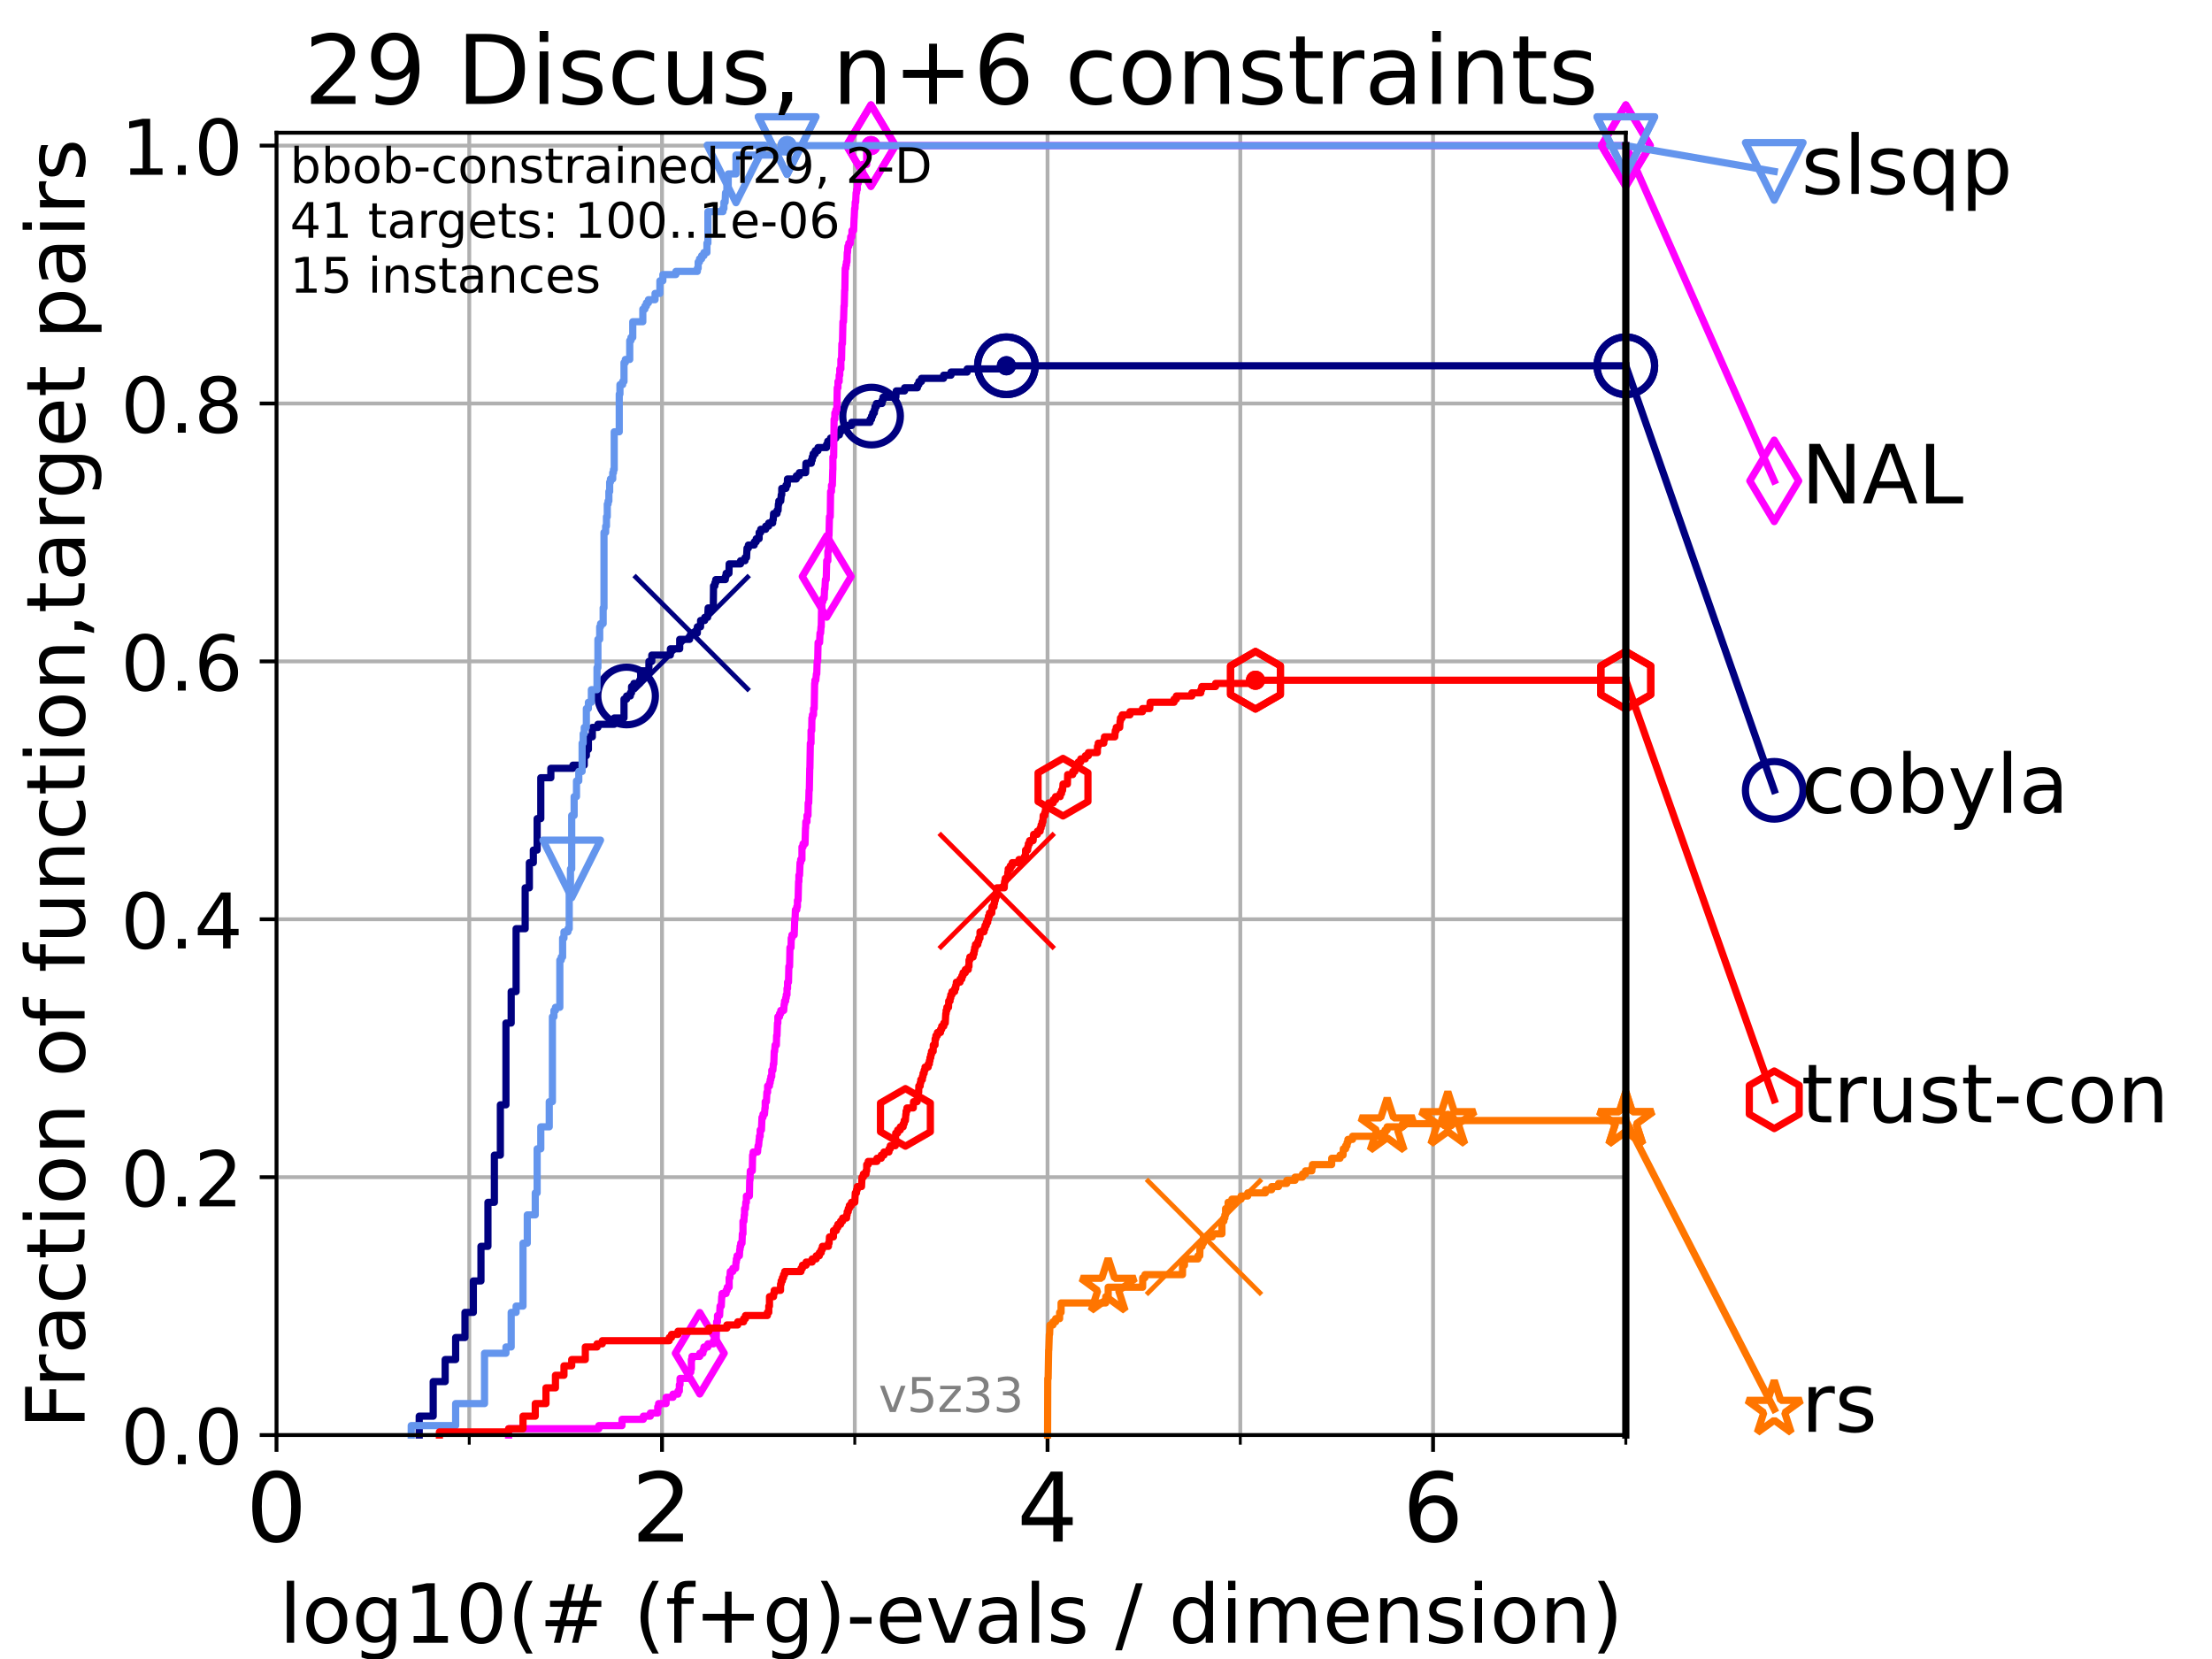 <?xml version="1.0" encoding="utf-8" standalone="no"?>
<!DOCTYPE svg PUBLIC "-//W3C//DTD SVG 1.1//EN"
  "http://www.w3.org/Graphics/SVG/1.1/DTD/svg11.dtd">
<!-- Created with matplotlib (https://matplotlib.org/) -->
<svg height="345.6pt" version="1.1" viewBox="0 0 460.8 345.6" width="460.8pt" xmlns="http://www.w3.org/2000/svg" xmlns:xlink="http://www.w3.org/1999/xlink">
 <defs>
  <style type="text/css">*{stroke-linecap:butt;stroke-linejoin:round;}</style>
 </defs>
 <g id="figure_1">
  <g id="patch_1">
   <path d="M 0 345.6 
L 460.8 345.6 
L 460.8 0 
L 0 0 
z
" style="fill:#ffffff;"/>
  </g>
  <g id="axes_1">
   <g id="patch_2">
    <path d="M 57.6 298.944 
L 338.688 298.944 
L 338.688 27.648 
L 57.6 27.648 
z
" style="fill:#ffffff;"/>
   </g>
   <g id="matplotlib.axis_1">
    <g id="xtick_1">
     <g id="line2d_1">
      <path clip-path="url(#peab7595881)" d="M 57.6 298.944 
L 57.6 27.648 
" style="fill:none;stroke:#b0b0b0;stroke-linecap:square;stroke-width:0.8;"/>
     </g>
     <g id="line2d_2">
      <defs>
       <path d="M 0 0 
L 0 3.5 
" id="m798669962d" style="stroke:#000000;stroke-width:0.8;"/>
      </defs>
      <g>
       <use style="stroke:#000000;stroke-width:0.8;" x="57.6" xlink:href="#m798669962d" y="298.944"/>
      </g>
     </g>
     <g id="text_1">
      <!-- 0 -->
      <g transform="translate(51.237 321.141)scale(0.2 -0.2)">
       <defs>
        <path d="M 31.781 66.406 
Q 24.172 66.406 20.328 58.906 
Q 16.5 51.422 16.5 36.375 
Q 16.5 21.391 20.328 13.891 
Q 24.172 6.391 31.781 6.391 
Q 39.453 6.391 43.281 13.891 
Q 47.125 21.391 47.125 36.375 
Q 47.125 51.422 43.281 58.906 
Q 39.453 66.406 31.781 66.406 
z
M 31.781 74.219 
Q 44.047 74.219 50.516 64.516 
Q 56.984 54.828 56.984 36.375 
Q 56.984 17.969 50.516 8.266 
Q 44.047 -1.422 31.781 -1.422 
Q 19.531 -1.422 13.062 8.266 
Q 6.594 17.969 6.594 36.375 
Q 6.594 54.828 13.062 64.516 
Q 19.531 74.219 31.781 74.219 
z
" id="DejaVuSans-48"/>
       </defs>
       <use xlink:href="#DejaVuSans-48"/>
      </g>
     </g>
    </g>
    <g id="xtick_2">
     <g id="line2d_3">
      <path clip-path="url(#peab7595881)" d="M 137.911 298.944 
L 137.911 27.648 
" style="fill:none;stroke:#b0b0b0;stroke-linecap:square;stroke-width:0.8;"/>
     </g>
     <g id="line2d_4">
      <g>
       <use style="stroke:#000000;stroke-width:0.8;" x="137.911" xlink:href="#m798669962d" y="298.944"/>
      </g>
     </g>
     <g id="text_2">
      <!-- 2 -->
      <g transform="translate(131.548 321.141)scale(0.2 -0.2)">
       <defs>
        <path d="M 19.188 8.297 
L 53.609 8.297 
L 53.609 0 
L 7.328 0 
L 7.328 8.297 
Q 12.938 14.109 22.625 23.891 
Q 32.328 33.688 34.812 36.531 
Q 39.547 41.844 41.422 45.531 
Q 43.312 49.219 43.312 52.781 
Q 43.312 58.594 39.234 62.25 
Q 35.156 65.922 28.609 65.922 
Q 23.969 65.922 18.812 64.312 
Q 13.672 62.703 7.812 59.422 
L 7.812 69.391 
Q 13.766 71.781 18.938 73 
Q 24.125 74.219 28.422 74.219 
Q 39.75 74.219 46.484 68.547 
Q 53.219 62.891 53.219 53.422 
Q 53.219 48.922 51.531 44.891 
Q 49.859 40.875 45.406 35.406 
Q 44.188 33.984 37.641 27.219 
Q 31.109 20.453 19.188 8.297 
z
" id="DejaVuSans-50"/>
       </defs>
       <use xlink:href="#DejaVuSans-50"/>
      </g>
     </g>
    </g>
    <g id="xtick_3">
     <g id="line2d_5">
      <path clip-path="url(#peab7595881)" d="M 218.222 298.944 
L 218.222 27.648 
" style="fill:none;stroke:#b0b0b0;stroke-linecap:square;stroke-width:0.8;"/>
     </g>
     <g id="line2d_6">
      <g>
       <use style="stroke:#000000;stroke-width:0.8;" x="218.222" xlink:href="#m798669962d" y="298.944"/>
      </g>
     </g>
     <g id="text_3">
      <!-- 4 -->
      <g transform="translate(211.859 321.141)scale(0.2 -0.2)">
       <defs>
        <path d="M 37.797 64.312 
L 12.891 25.391 
L 37.797 25.391 
z
M 35.203 72.906 
L 47.609 72.906 
L 47.609 25.391 
L 58.016 25.391 
L 58.016 17.188 
L 47.609 17.188 
L 47.609 0 
L 37.797 0 
L 37.797 17.188 
L 4.891 17.188 
L 4.891 26.703 
z
" id="DejaVuSans-52"/>
       </defs>
       <use xlink:href="#DejaVuSans-52"/>
      </g>
     </g>
    </g>
    <g id="xtick_4">
     <g id="line2d_7">
      <path clip-path="url(#peab7595881)" d="M 298.533 298.944 
L 298.533 27.648 
" style="fill:none;stroke:#b0b0b0;stroke-linecap:square;stroke-width:0.8;"/>
     </g>
     <g id="line2d_8">
      <g>
       <use style="stroke:#000000;stroke-width:0.8;" x="298.533" xlink:href="#m798669962d" y="298.944"/>
      </g>
     </g>
     <g id="text_4">
      <!-- 6 -->
      <g transform="translate(292.17 321.141)scale(0.2 -0.2)">
       <defs>
        <path d="M 33.016 40.375 
Q 26.375 40.375 22.484 35.828 
Q 18.609 31.297 18.609 23.391 
Q 18.609 15.531 22.484 10.953 
Q 26.375 6.391 33.016 6.391 
Q 39.656 6.391 43.531 10.953 
Q 47.406 15.531 47.406 23.391 
Q 47.406 31.297 43.531 35.828 
Q 39.656 40.375 33.016 40.375 
z
M 52.594 71.297 
L 52.594 62.312 
Q 48.875 64.062 45.094 64.984 
Q 41.312 65.922 37.594 65.922 
Q 27.828 65.922 22.672 59.328 
Q 17.531 52.734 16.797 39.406 
Q 19.672 43.656 24.016 45.922 
Q 28.375 48.188 33.594 48.188 
Q 44.578 48.188 50.953 41.516 
Q 57.328 34.859 57.328 23.391 
Q 57.328 12.156 50.688 5.359 
Q 44.047 -1.422 33.016 -1.422 
Q 20.359 -1.422 13.672 8.266 
Q 6.984 17.969 6.984 36.375 
Q 6.984 53.656 15.188 63.938 
Q 23.391 74.219 37.203 74.219 
Q 40.922 74.219 44.703 73.484 
Q 48.484 72.75 52.594 71.297 
z
" id="DejaVuSans-54"/>
       </defs>
       <use xlink:href="#DejaVuSans-54"/>
      </g>
     </g>
    </g>
    <g id="xtick_5">
     <g id="line2d_9">
      <path clip-path="url(#peab7595881)" d="M 97.755 298.944 
L 97.755 27.648 
" style="fill:none;stroke:#b0b0b0;stroke-linecap:square;stroke-width:0.8;"/>
     </g>
     <g id="line2d_10">
      <defs>
       <path d="M 0 0 
L 0 2 
" id="m473b86c3d2" style="stroke:#000000;stroke-width:0.6;"/>
      </defs>
      <g>
       <use style="stroke:#000000;stroke-width:0.6;" x="97.755" xlink:href="#m473b86c3d2" y="298.944"/>
      </g>
     </g>
    </g>
    <g id="xtick_6">
     <g id="line2d_11">
      <path clip-path="url(#peab7595881)" d="M 178.066 298.944 
L 178.066 27.648 
" style="fill:none;stroke:#b0b0b0;stroke-linecap:square;stroke-width:0.8;"/>
     </g>
     <g id="line2d_12">
      <g>
       <use style="stroke:#000000;stroke-width:0.6;" x="178.066" xlink:href="#m473b86c3d2" y="298.944"/>
      </g>
     </g>
    </g>
    <g id="xtick_7">
     <g id="line2d_13">
      <path clip-path="url(#peab7595881)" d="M 258.377 298.944 
L 258.377 27.648 
" style="fill:none;stroke:#b0b0b0;stroke-linecap:square;stroke-width:0.8;"/>
     </g>
     <g id="line2d_14">
      <g>
       <use style="stroke:#000000;stroke-width:0.6;" x="258.377" xlink:href="#m473b86c3d2" y="298.944"/>
      </g>
     </g>
    </g>
    <g id="xtick_8">
     <g id="line2d_15">
      <path clip-path="url(#peab7595881)" d="M 338.688 298.944 
L 338.688 27.648 
" style="fill:none;stroke:#b0b0b0;stroke-linecap:square;stroke-width:0.8;"/>
     </g>
     <g id="line2d_16">
      <g>
       <use style="stroke:#000000;stroke-width:0.6;" x="338.688" xlink:href="#m473b86c3d2" y="298.944"/>
      </g>
     </g>
    </g>
    <g id="text_5">
     <!-- log10(# (f+g)-evals / dimension) -->
     <g transform="translate(58.145 342.218)scale(0.17 -0.17)">
      <defs>
       <path d="M 9.422 75.984 
L 18.406 75.984 
L 18.406 0 
L 9.422 0 
z
" id="DejaVuSans-108"/>
       <path d="M 30.609 48.391 
Q 23.391 48.391 19.188 42.75 
Q 14.984 37.109 14.984 27.297 
Q 14.984 17.484 19.156 11.844 
Q 23.344 6.203 30.609 6.203 
Q 37.797 6.203 41.984 11.859 
Q 46.188 17.531 46.188 27.297 
Q 46.188 37.016 41.984 42.703 
Q 37.797 48.391 30.609 48.391 
z
M 30.609 56 
Q 42.328 56 49.016 48.375 
Q 55.719 40.766 55.719 27.297 
Q 55.719 13.875 49.016 6.219 
Q 42.328 -1.422 30.609 -1.422 
Q 18.844 -1.422 12.172 6.219 
Q 5.516 13.875 5.516 27.297 
Q 5.516 40.766 12.172 48.375 
Q 18.844 56 30.609 56 
z
" id="DejaVuSans-111"/>
       <path d="M 45.406 27.984 
Q 45.406 37.75 41.375 43.109 
Q 37.359 48.484 30.078 48.484 
Q 22.859 48.484 18.828 43.109 
Q 14.797 37.75 14.797 27.984 
Q 14.797 18.266 18.828 12.891 
Q 22.859 7.516 30.078 7.516 
Q 37.359 7.516 41.375 12.891 
Q 45.406 18.266 45.406 27.984 
z
M 54.391 6.781 
Q 54.391 -7.172 48.188 -13.984 
Q 42 -20.797 29.203 -20.797 
Q 24.469 -20.797 20.266 -20.094 
Q 16.062 -19.391 12.109 -17.922 
L 12.109 -9.188 
Q 16.062 -11.328 19.922 -12.344 
Q 23.781 -13.375 27.781 -13.375 
Q 36.625 -13.375 41.016 -8.766 
Q 45.406 -4.156 45.406 5.172 
L 45.406 9.625 
Q 42.625 4.781 38.281 2.391 
Q 33.938 0 27.875 0 
Q 17.828 0 11.672 7.656 
Q 5.516 15.328 5.516 27.984 
Q 5.516 40.672 11.672 48.328 
Q 17.828 56 27.875 56 
Q 33.938 56 38.281 53.609 
Q 42.625 51.219 45.406 46.391 
L 45.406 54.688 
L 54.391 54.688 
z
" id="DejaVuSans-103"/>
       <path d="M 12.406 8.297 
L 28.516 8.297 
L 28.516 63.922 
L 10.984 60.406 
L 10.984 69.391 
L 28.422 72.906 
L 38.281 72.906 
L 38.281 8.297 
L 54.391 8.297 
L 54.391 0 
L 12.406 0 
z
" id="DejaVuSans-49"/>
       <path d="M 31 75.875 
Q 24.469 64.656 21.281 53.656 
Q 18.109 42.672 18.109 31.391 
Q 18.109 20.125 21.312 9.062 
Q 24.516 -2 31 -13.188 
L 23.188 -13.188 
Q 15.875 -1.703 12.234 9.375 
Q 8.594 20.453 8.594 31.391 
Q 8.594 42.281 12.203 53.312 
Q 15.828 64.359 23.188 75.875 
z
" id="DejaVuSans-40"/>
       <path d="M 51.125 44 
L 36.922 44 
L 32.812 27.688 
L 47.125 27.688 
z
M 43.797 71.781 
L 38.719 51.516 
L 52.984 51.516 
L 58.109 71.781 
L 65.922 71.781 
L 60.891 51.516 
L 76.125 51.516 
L 76.125 44 
L 58.984 44 
L 54.984 27.688 
L 70.516 27.688 
L 70.516 20.219 
L 53.078 20.219 
L 48 0 
L 40.188 0 
L 45.219 20.219 
L 30.906 20.219 
L 25.875 0 
L 18.016 0 
L 23.094 20.219 
L 7.719 20.219 
L 7.719 27.688 
L 24.906 27.688 
L 29 44 
L 13.281 44 
L 13.281 51.516 
L 30.906 51.516 
L 35.891 71.781 
z
" id="DejaVuSans-35"/>
       <path id="DejaVuSans-32"/>
       <path d="M 37.109 75.984 
L 37.109 68.5 
L 28.516 68.5 
Q 23.688 68.5 21.797 66.547 
Q 19.922 64.594 19.922 59.516 
L 19.922 54.688 
L 34.719 54.688 
L 34.719 47.703 
L 19.922 47.703 
L 19.922 0 
L 10.891 0 
L 10.891 47.703 
L 2.297 47.703 
L 2.297 54.688 
L 10.891 54.688 
L 10.891 58.5 
Q 10.891 67.625 15.141 71.797 
Q 19.391 75.984 28.609 75.984 
z
" id="DejaVuSans-102"/>
       <path d="M 46 62.703 
L 46 35.5 
L 73.188 35.5 
L 73.188 27.203 
L 46 27.203 
L 46 0 
L 37.797 0 
L 37.797 27.203 
L 10.594 27.203 
L 10.594 35.5 
L 37.797 35.5 
L 37.797 62.703 
z
" id="DejaVuSans-43"/>
       <path d="M 8.016 75.875 
L 15.828 75.875 
Q 23.141 64.359 26.781 53.312 
Q 30.422 42.281 30.422 31.391 
Q 30.422 20.453 26.781 9.375 
Q 23.141 -1.703 15.828 -13.188 
L 8.016 -13.188 
Q 14.5 -2 17.703 9.062 
Q 20.906 20.125 20.906 31.391 
Q 20.906 42.672 17.703 53.656 
Q 14.5 64.656 8.016 75.875 
z
" id="DejaVuSans-41"/>
       <path d="M 4.891 31.391 
L 31.203 31.391 
L 31.203 23.391 
L 4.891 23.391 
z
" id="DejaVuSans-45"/>
       <path d="M 56.203 29.594 
L 56.203 25.203 
L 14.891 25.203 
Q 15.484 15.922 20.484 11.062 
Q 25.484 6.203 34.422 6.203 
Q 39.594 6.203 44.453 7.469 
Q 49.312 8.734 54.109 11.281 
L 54.109 2.781 
Q 49.266 0.734 44.188 -0.344 
Q 39.109 -1.422 33.891 -1.422 
Q 20.797 -1.422 13.156 6.188 
Q 5.516 13.812 5.516 26.812 
Q 5.516 40.234 12.766 48.109 
Q 20.016 56 32.328 56 
Q 43.359 56 49.781 48.891 
Q 56.203 41.797 56.203 29.594 
z
M 47.219 32.234 
Q 47.125 39.594 43.094 43.984 
Q 39.062 48.391 32.422 48.391 
Q 24.906 48.391 20.391 44.141 
Q 15.875 39.891 15.188 32.172 
z
" id="DejaVuSans-101"/>
       <path d="M 2.984 54.688 
L 12.5 54.688 
L 29.594 8.797 
L 46.688 54.688 
L 56.203 54.688 
L 35.688 0 
L 23.484 0 
z
" id="DejaVuSans-118"/>
       <path d="M 34.281 27.484 
Q 23.391 27.484 19.188 25 
Q 14.984 22.516 14.984 16.5 
Q 14.984 11.719 18.141 8.906 
Q 21.297 6.109 26.703 6.109 
Q 34.188 6.109 38.703 11.406 
Q 43.219 16.703 43.219 25.484 
L 43.219 27.484 
z
M 52.203 31.203 
L 52.203 0 
L 43.219 0 
L 43.219 8.297 
Q 40.141 3.328 35.547 0.953 
Q 30.953 -1.422 24.312 -1.422 
Q 15.922 -1.422 10.953 3.297 
Q 6 8.016 6 15.922 
Q 6 25.141 12.172 29.828 
Q 18.359 34.516 30.609 34.516 
L 43.219 34.516 
L 43.219 35.406 
Q 43.219 41.609 39.141 45 
Q 35.062 48.391 27.688 48.391 
Q 23 48.391 18.547 47.266 
Q 14.109 46.141 10.016 43.891 
L 10.016 52.203 
Q 14.938 54.109 19.578 55.047 
Q 24.219 56 28.609 56 
Q 40.484 56 46.344 49.844 
Q 52.203 43.703 52.203 31.203 
z
" id="DejaVuSans-97"/>
       <path d="M 44.281 53.078 
L 44.281 44.578 
Q 40.484 46.531 36.375 47.5 
Q 32.281 48.484 27.875 48.484 
Q 21.188 48.484 17.844 46.438 
Q 14.5 44.391 14.5 40.281 
Q 14.5 37.156 16.891 35.375 
Q 19.281 33.594 26.516 31.984 
L 29.594 31.297 
Q 39.156 29.25 43.188 25.516 
Q 47.219 21.781 47.219 15.094 
Q 47.219 7.469 41.188 3.016 
Q 35.156 -1.422 24.609 -1.422 
Q 20.219 -1.422 15.453 -0.562 
Q 10.688 0.297 5.422 2 
L 5.422 11.281 
Q 10.406 8.688 15.234 7.391 
Q 20.062 6.109 24.812 6.109 
Q 31.156 6.109 34.562 8.281 
Q 37.984 10.453 37.984 14.406 
Q 37.984 18.062 35.516 20.016 
Q 33.062 21.969 24.703 23.781 
L 21.578 24.516 
Q 13.234 26.266 9.516 29.906 
Q 5.812 33.547 5.812 39.891 
Q 5.812 47.609 11.281 51.797 
Q 16.75 56 26.812 56 
Q 31.781 56 36.172 55.266 
Q 40.578 54.547 44.281 53.078 
z
" id="DejaVuSans-115"/>
       <path d="M 25.391 72.906 
L 33.688 72.906 
L 8.297 -9.281 
L 0 -9.281 
z
" id="DejaVuSans-47"/>
       <path d="M 45.406 46.391 
L 45.406 75.984 
L 54.391 75.984 
L 54.391 0 
L 45.406 0 
L 45.406 8.203 
Q 42.578 3.328 38.25 0.953 
Q 33.938 -1.422 27.875 -1.422 
Q 17.969 -1.422 11.734 6.484 
Q 5.516 14.406 5.516 27.297 
Q 5.516 40.188 11.734 48.094 
Q 17.969 56 27.875 56 
Q 33.938 56 38.25 53.625 
Q 42.578 51.266 45.406 46.391 
z
M 14.797 27.297 
Q 14.797 17.391 18.875 11.75 
Q 22.953 6.109 30.078 6.109 
Q 37.203 6.109 41.297 11.75 
Q 45.406 17.391 45.406 27.297 
Q 45.406 37.203 41.297 42.844 
Q 37.203 48.484 30.078 48.484 
Q 22.953 48.484 18.875 42.844 
Q 14.797 37.203 14.797 27.297 
z
" id="DejaVuSans-100"/>
       <path d="M 9.422 54.688 
L 18.406 54.688 
L 18.406 0 
L 9.422 0 
z
M 9.422 75.984 
L 18.406 75.984 
L 18.406 64.594 
L 9.422 64.594 
z
" id="DejaVuSans-105"/>
       <path d="M 52 44.188 
Q 55.375 50.25 60.062 53.125 
Q 64.75 56 71.094 56 
Q 79.641 56 84.281 50.016 
Q 88.922 44.047 88.922 33.016 
L 88.922 0 
L 79.891 0 
L 79.891 32.719 
Q 79.891 40.578 77.094 44.375 
Q 74.312 48.188 68.609 48.188 
Q 61.625 48.188 57.562 43.547 
Q 53.516 38.922 53.516 30.906 
L 53.516 0 
L 44.484 0 
L 44.484 32.719 
Q 44.484 40.625 41.703 44.406 
Q 38.922 48.188 33.109 48.188 
Q 26.219 48.188 22.156 43.531 
Q 18.109 38.875 18.109 30.906 
L 18.109 0 
L 9.078 0 
L 9.078 54.688 
L 18.109 54.688 
L 18.109 46.188 
Q 21.188 51.219 25.484 53.609 
Q 29.781 56 35.688 56 
Q 41.656 56 45.828 52.969 
Q 50 49.953 52 44.188 
z
" id="DejaVuSans-109"/>
       <path d="M 54.891 33.016 
L 54.891 0 
L 45.906 0 
L 45.906 32.719 
Q 45.906 40.484 42.875 44.328 
Q 39.844 48.188 33.797 48.188 
Q 26.516 48.188 22.312 43.547 
Q 18.109 38.922 18.109 30.906 
L 18.109 0 
L 9.078 0 
L 9.078 54.688 
L 18.109 54.688 
L 18.109 46.188 
Q 21.344 51.125 25.703 53.562 
Q 30.078 56 35.797 56 
Q 45.219 56 50.047 50.172 
Q 54.891 44.344 54.891 33.016 
z
" id="DejaVuSans-110"/>
      </defs>
      <use xlink:href="#DejaVuSans-108"/>
      <use x="27.783" xlink:href="#DejaVuSans-111"/>
      <use x="88.965" xlink:href="#DejaVuSans-103"/>
      <use x="152.441" xlink:href="#DejaVuSans-49"/>
      <use x="216.064" xlink:href="#DejaVuSans-48"/>
      <use x="279.688" xlink:href="#DejaVuSans-40"/>
      <use x="318.701" xlink:href="#DejaVuSans-35"/>
      <use x="402.49" xlink:href="#DejaVuSans-32"/>
      <use x="434.277" xlink:href="#DejaVuSans-40"/>
      <use x="473.291" xlink:href="#DejaVuSans-102"/>
      <use x="508.496" xlink:href="#DejaVuSans-43"/>
      <use x="592.285" xlink:href="#DejaVuSans-103"/>
      <use x="655.762" xlink:href="#DejaVuSans-41"/>
      <use x="694.775" xlink:href="#DejaVuSans-45"/>
      <use x="730.859" xlink:href="#DejaVuSans-101"/>
      <use x="792.383" xlink:href="#DejaVuSans-118"/>
      <use x="851.562" xlink:href="#DejaVuSans-97"/>
      <use x="912.842" xlink:href="#DejaVuSans-108"/>
      <use x="940.625" xlink:href="#DejaVuSans-115"/>
      <use x="992.725" xlink:href="#DejaVuSans-32"/>
      <use x="1024.512" xlink:href="#DejaVuSans-47"/>
      <use x="1058.203" xlink:href="#DejaVuSans-32"/>
      <use x="1089.99" xlink:href="#DejaVuSans-100"/>
      <use x="1153.467" xlink:href="#DejaVuSans-105"/>
      <use x="1181.25" xlink:href="#DejaVuSans-109"/>
      <use x="1278.662" xlink:href="#DejaVuSans-101"/>
      <use x="1340.186" xlink:href="#DejaVuSans-110"/>
      <use x="1403.564" xlink:href="#DejaVuSans-115"/>
      <use x="1455.664" xlink:href="#DejaVuSans-105"/>
      <use x="1483.447" xlink:href="#DejaVuSans-111"/>
      <use x="1544.629" xlink:href="#DejaVuSans-110"/>
      <use x="1608.008" xlink:href="#DejaVuSans-41"/>
     </g>
    </g>
   </g>
   <g id="matplotlib.axis_2">
    <g id="ytick_1">
     <g id="line2d_17">
      <path clip-path="url(#peab7595881)" d="M 57.6 298.944 
L 338.688 298.944 
" style="fill:none;stroke:#b0b0b0;stroke-linecap:square;stroke-width:0.8;"/>
     </g>
     <g id="line2d_18">
      <defs>
       <path d="M 0 0 
L -3.5 0 
" id="m6023f51019" style="stroke:#000000;stroke-width:0.8;"/>
      </defs>
      <g>
       <use style="stroke:#000000;stroke-width:0.8;" x="57.6" xlink:href="#m6023f51019" y="298.944"/>
      </g>
     </g>
     <g id="text_6">
      <!-- 0.0 -->
      <g transform="translate(25.155 305.023)scale(0.16 -0.16)">
       <defs>
        <path d="M 10.688 12.406 
L 21 12.406 
L 21 0 
L 10.688 0 
z
" id="DejaVuSans-46"/>
       </defs>
       <use xlink:href="#DejaVuSans-48"/>
       <use x="63.623" xlink:href="#DejaVuSans-46"/>
       <use x="95.41" xlink:href="#DejaVuSans-48"/>
      </g>
     </g>
    </g>
    <g id="ytick_2">
     <g id="line2d_19">
      <path clip-path="url(#peab7595881)" d="M 57.6 245.222 
L 338.688 245.222 
" style="fill:none;stroke:#b0b0b0;stroke-linecap:square;stroke-width:0.8;"/>
     </g>
     <g id="line2d_20">
      <g>
       <use style="stroke:#000000;stroke-width:0.8;" x="57.6" xlink:href="#m6023f51019" y="245.222"/>
      </g>
     </g>
     <g id="text_7">
      <!-- 0.2 -->
      <g transform="translate(25.155 251.301)scale(0.16 -0.16)">
       <use xlink:href="#DejaVuSans-48"/>
       <use x="63.623" xlink:href="#DejaVuSans-46"/>
       <use x="95.41" xlink:href="#DejaVuSans-50"/>
      </g>
     </g>
    </g>
    <g id="ytick_3">
     <g id="line2d_21">
      <path clip-path="url(#peab7595881)" d="M 57.6 191.5 
L 338.688 191.5 
" style="fill:none;stroke:#b0b0b0;stroke-linecap:square;stroke-width:0.8;"/>
     </g>
     <g id="line2d_22">
      <g>
       <use style="stroke:#000000;stroke-width:0.8;" x="57.6" xlink:href="#m6023f51019" y="191.5"/>
      </g>
     </g>
     <g id="text_8">
      <!-- 0.4 -->
      <g transform="translate(25.155 197.579)scale(0.16 -0.16)">
       <use xlink:href="#DejaVuSans-48"/>
       <use x="63.623" xlink:href="#DejaVuSans-46"/>
       <use x="95.41" xlink:href="#DejaVuSans-52"/>
      </g>
     </g>
    </g>
    <g id="ytick_4">
     <g id="line2d_23">
      <path clip-path="url(#peab7595881)" d="M 57.6 137.778 
L 338.688 137.778 
" style="fill:none;stroke:#b0b0b0;stroke-linecap:square;stroke-width:0.8;"/>
     </g>
     <g id="line2d_24">
      <g>
       <use style="stroke:#000000;stroke-width:0.8;" x="57.6" xlink:href="#m6023f51019" y="137.778"/>
      </g>
     </g>
     <g id="text_9">
      <!-- 0.6 -->
      <g transform="translate(25.155 143.857)scale(0.16 -0.16)">
       <use xlink:href="#DejaVuSans-48"/>
       <use x="63.623" xlink:href="#DejaVuSans-46"/>
       <use x="95.41" xlink:href="#DejaVuSans-54"/>
      </g>
     </g>
    </g>
    <g id="ytick_5">
     <g id="line2d_25">
      <path clip-path="url(#peab7595881)" d="M 57.6 84.056 
L 338.688 84.056 
" style="fill:none;stroke:#b0b0b0;stroke-linecap:square;stroke-width:0.8;"/>
     </g>
     <g id="line2d_26">
      <g>
       <use style="stroke:#000000;stroke-width:0.8;" x="57.6" xlink:href="#m6023f51019" y="84.056"/>
      </g>
     </g>
     <g id="text_10">
      <!-- 0.8 -->
      <g transform="translate(25.155 90.135)scale(0.16 -0.16)">
       <defs>
        <path d="M 31.781 34.625 
Q 24.75 34.625 20.719 30.859 
Q 16.703 27.094 16.703 20.516 
Q 16.703 13.922 20.719 10.156 
Q 24.75 6.391 31.781 6.391 
Q 38.812 6.391 42.859 10.172 
Q 46.922 13.969 46.922 20.516 
Q 46.922 27.094 42.891 30.859 
Q 38.875 34.625 31.781 34.625 
z
M 21.922 38.812 
Q 15.578 40.375 12.031 44.719 
Q 8.5 49.078 8.5 55.328 
Q 8.5 64.062 14.719 69.141 
Q 20.953 74.219 31.781 74.219 
Q 42.672 74.219 48.875 69.141 
Q 55.078 64.062 55.078 55.328 
Q 55.078 49.078 51.531 44.719 
Q 48 40.375 41.703 38.812 
Q 48.828 37.156 52.797 32.312 
Q 56.781 27.484 56.781 20.516 
Q 56.781 9.906 50.312 4.234 
Q 43.844 -1.422 31.781 -1.422 
Q 19.734 -1.422 13.25 4.234 
Q 6.781 9.906 6.781 20.516 
Q 6.781 27.484 10.781 32.312 
Q 14.797 37.156 21.922 38.812 
z
M 18.312 54.391 
Q 18.312 48.734 21.844 45.562 
Q 25.391 42.391 31.781 42.391 
Q 38.141 42.391 41.719 45.562 
Q 45.312 48.734 45.312 54.391 
Q 45.312 60.062 41.719 63.234 
Q 38.141 66.406 31.781 66.406 
Q 25.391 66.406 21.844 63.234 
Q 18.312 60.062 18.312 54.391 
z
" id="DejaVuSans-56"/>
       </defs>
       <use xlink:href="#DejaVuSans-48"/>
       <use x="63.623" xlink:href="#DejaVuSans-46"/>
       <use x="95.41" xlink:href="#DejaVuSans-56"/>
      </g>
     </g>
    </g>
    <g id="ytick_6">
     <g id="line2d_27">
      <path clip-path="url(#peab7595881)" d="M 57.6 30.334 
L 338.688 30.334 
" style="fill:none;stroke:#b0b0b0;stroke-linecap:square;stroke-width:0.8;"/>
     </g>
     <g id="line2d_28">
      <g>
       <use style="stroke:#000000;stroke-width:0.8;" x="57.6" xlink:href="#m6023f51019" y="30.334"/>
      </g>
     </g>
     <g id="text_11">
      <!-- 1.0 -->
      <g transform="translate(25.155 36.413)scale(0.16 -0.16)">
       <use xlink:href="#DejaVuSans-49"/>
       <use x="63.623" xlink:href="#DejaVuSans-46"/>
       <use x="95.41" xlink:href="#DejaVuSans-48"/>
      </g>
     </g>
    </g>
    <g id="text_12">
     <!-- Fraction of function,target pairs -->
     <g transform="translate(17.62 297.681)rotate(-90)scale(0.17 -0.17)">
      <defs>
       <path d="M 9.812 72.906 
L 51.703 72.906 
L 51.703 64.594 
L 19.672 64.594 
L 19.672 43.109 
L 48.578 43.109 
L 48.578 34.812 
L 19.672 34.812 
L 19.672 0 
L 9.812 0 
z
" id="DejaVuSans-70"/>
       <path d="M 41.109 46.297 
Q 39.594 47.172 37.812 47.578 
Q 36.031 48 33.891 48 
Q 26.266 48 22.188 43.047 
Q 18.109 38.094 18.109 28.812 
L 18.109 0 
L 9.078 0 
L 9.078 54.688 
L 18.109 54.688 
L 18.109 46.188 
Q 20.953 51.172 25.484 53.578 
Q 30.031 56 36.531 56 
Q 37.453 56 38.578 55.875 
Q 39.703 55.766 41.062 55.516 
z
" id="DejaVuSans-114"/>
       <path d="M 48.781 52.594 
L 48.781 44.188 
Q 44.969 46.297 41.141 47.344 
Q 37.312 48.391 33.406 48.391 
Q 24.656 48.391 19.812 42.844 
Q 14.984 37.312 14.984 27.297 
Q 14.984 17.281 19.812 11.734 
Q 24.656 6.203 33.406 6.203 
Q 37.312 6.203 41.141 7.25 
Q 44.969 8.297 48.781 10.406 
L 48.781 2.094 
Q 45.016 0.344 40.984 -0.531 
Q 36.969 -1.422 32.422 -1.422 
Q 20.062 -1.422 12.781 6.344 
Q 5.516 14.109 5.516 27.297 
Q 5.516 40.672 12.859 48.328 
Q 20.219 56 33.016 56 
Q 37.156 56 41.109 55.141 
Q 45.062 54.297 48.781 52.594 
z
" id="DejaVuSans-99"/>
       <path d="M 18.312 70.219 
L 18.312 54.688 
L 36.812 54.688 
L 36.812 47.703 
L 18.312 47.703 
L 18.312 18.016 
Q 18.312 11.328 20.141 9.422 
Q 21.969 7.516 27.594 7.516 
L 36.812 7.516 
L 36.812 0 
L 27.594 0 
Q 17.188 0 13.234 3.875 
Q 9.281 7.766 9.281 18.016 
L 9.281 47.703 
L 2.688 47.703 
L 2.688 54.688 
L 9.281 54.688 
L 9.281 70.219 
z
" id="DejaVuSans-116"/>
       <path d="M 8.5 21.578 
L 8.5 54.688 
L 17.484 54.688 
L 17.484 21.922 
Q 17.484 14.156 20.5 10.266 
Q 23.531 6.391 29.594 6.391 
Q 36.859 6.391 41.078 11.031 
Q 45.312 15.672 45.312 23.688 
L 45.312 54.688 
L 54.297 54.688 
L 54.297 0 
L 45.312 0 
L 45.312 8.406 
Q 42.047 3.422 37.719 1 
Q 33.406 -1.422 27.688 -1.422 
Q 18.266 -1.422 13.375 4.438 
Q 8.5 10.297 8.5 21.578 
z
M 31.109 56 
z
" id="DejaVuSans-117"/>
       <path d="M 11.719 12.406 
L 22.016 12.406 
L 22.016 4 
L 14.016 -11.625 
L 7.719 -11.625 
L 11.719 4 
z
" id="DejaVuSans-44"/>
       <path d="M 18.109 8.203 
L 18.109 -20.797 
L 9.078 -20.797 
L 9.078 54.688 
L 18.109 54.688 
L 18.109 46.391 
Q 20.953 51.266 25.266 53.625 
Q 29.594 56 35.594 56 
Q 45.562 56 51.781 48.094 
Q 58.016 40.188 58.016 27.297 
Q 58.016 14.406 51.781 6.484 
Q 45.562 -1.422 35.594 -1.422 
Q 29.594 -1.422 25.266 0.953 
Q 20.953 3.328 18.109 8.203 
z
M 48.688 27.297 
Q 48.688 37.203 44.609 42.844 
Q 40.531 48.484 33.406 48.484 
Q 26.266 48.484 22.188 42.844 
Q 18.109 37.203 18.109 27.297 
Q 18.109 17.391 22.188 11.75 
Q 26.266 6.109 33.406 6.109 
Q 40.531 6.109 44.609 11.75 
Q 48.688 17.391 48.688 27.297 
z
" id="DejaVuSans-112"/>
      </defs>
      <use xlink:href="#DejaVuSans-70"/>
      <use x="50.27" xlink:href="#DejaVuSans-114"/>
      <use x="91.383" xlink:href="#DejaVuSans-97"/>
      <use x="152.662" xlink:href="#DejaVuSans-99"/>
      <use x="207.643" xlink:href="#DejaVuSans-116"/>
      <use x="246.852" xlink:href="#DejaVuSans-105"/>
      <use x="274.635" xlink:href="#DejaVuSans-111"/>
      <use x="335.816" xlink:href="#DejaVuSans-110"/>
      <use x="399.195" xlink:href="#DejaVuSans-32"/>
      <use x="430.982" xlink:href="#DejaVuSans-111"/>
      <use x="492.164" xlink:href="#DejaVuSans-102"/>
      <use x="527.369" xlink:href="#DejaVuSans-32"/>
      <use x="559.156" xlink:href="#DejaVuSans-102"/>
      <use x="594.361" xlink:href="#DejaVuSans-117"/>
      <use x="657.74" xlink:href="#DejaVuSans-110"/>
      <use x="721.119" xlink:href="#DejaVuSans-99"/>
      <use x="776.1" xlink:href="#DejaVuSans-116"/>
      <use x="815.309" xlink:href="#DejaVuSans-105"/>
      <use x="843.092" xlink:href="#DejaVuSans-111"/>
      <use x="904.273" xlink:href="#DejaVuSans-110"/>
      <use x="967.652" xlink:href="#DejaVuSans-44"/>
      <use x="999.439" xlink:href="#DejaVuSans-116"/>
      <use x="1038.648" xlink:href="#DejaVuSans-97"/>
      <use x="1099.928" xlink:href="#DejaVuSans-114"/>
      <use x="1139.291" xlink:href="#DejaVuSans-103"/>
      <use x="1202.768" xlink:href="#DejaVuSans-101"/>
      <use x="1264.291" xlink:href="#DejaVuSans-116"/>
      <use x="1303.5" xlink:href="#DejaVuSans-32"/>
      <use x="1335.287" xlink:href="#DejaVuSans-112"/>
      <use x="1398.764" xlink:href="#DejaVuSans-97"/>
      <use x="1460.043" xlink:href="#DejaVuSans-105"/>
      <use x="1487.826" xlink:href="#DejaVuSans-114"/>
      <use x="1528.939" xlink:href="#DejaVuSans-115"/>
     </g>
    </g>
   </g>
   <g id="line2d_29">
    <defs>
     <path d="M 0 1.5 
C 0.398 1.5 0.779 1.342 1.061 1.061 
C 1.342 0.779 1.5 0.398 1.5 0 
C 1.5 -0.398 1.342 -0.779 1.061 -1.061 
C 0.779 -1.342 0.398 -1.5 0 -1.5 
C -0.398 -1.5 -0.779 -1.342 -1.061 -1.061 
C -1.342 -0.779 -1.5 -0.398 -1.5 0 
C -1.5 0.398 -1.342 0.779 -1.061 1.061 
C -0.779 1.342 -0.398 1.5 0 1.5 
z
" id="mf4e801bd16" style="stroke:#000080;"/>
    </defs>
    <g>
     <use style="fill:#000080;stroke:#000080;" x="209.657" xlink:href="#mf4e801bd16" y="76.194"/>
     <use style="fill:#000080;stroke:#000080;" x="209.657" xlink:href="#mf4e801bd16" y="76.194"/>
    </g>
   </g>
   <g id="line2d_30">
    <path d="M 87.33 298.944 
L 87.33 295.013 
L 90.243 295.013 
L 90.243 287.807 
L 92.738 287.807 
L 92.738 283.22 
L 94.921 283.22 
L 94.921 278.634 
L 96.861 278.634 
L 96.861 273.393 
L 98.606 273.393 
L 98.606 266.842 
L 100.193 266.842 
L 100.193 259.635 
L 101.647 259.635 
L 101.647 250.463 
L 102.989 250.463 
L 102.989 240.636 
L 104.235 240.636 
L 104.235 230.154 
L 105.398 230.154 
L 105.398 213.12 
L 106.489 213.12 
L 106.489 206.568 
L 107.515 206.568 
L 107.515 193.465 
L 109.402 193.465 
L 109.402 184.949 
L 110.274 184.949 
L 110.274 179.707 
L 111.105 179.707 
L 111.105 177.087 
L 111.897 177.087 
L 111.897 170.535 
L 112.656 170.535 
L 112.656 162.018 
L 114.751 162.018 
L 114.751 160.053 
L 119.352 160.053 
L 119.352 159.398 
L 121.712 159.398 
L 121.712 157.432 
L 122.148 157.432 
L 122.148 156.122 
L 122.573 156.122 
L 122.573 153.502 
L 123.394 153.502 
L 123.394 151.536 
L 124.557 151.536 
L 124.557 150.881 
L 127.954 150.881 
L 127.954 149.571 
L 129.991 149.571 
L 129.991 145.64 
L 130.532 145.64 
L 130.532 144.985 
L 131.313 144.985 
L 131.313 144.33 
L 131.566 144.33 
L 131.566 143.019 
L 132.06 143.019 
L 132.06 142.364 
L 133.239 142.364 
L 133.239 141.709 
L 133.466 141.709 
L 133.466 139.743 
L 135.179 139.743 
L 135.179 137.778 
L 135.78 137.778 
L 135.78 136.468 
L 139.652 136.468 
L 139.652 135.157 
L 141.592 135.157 
L 141.592 133.192 
L 143.654 133.192 
L 143.654 132.537 
L 143.903 132.537 
L 143.903 131.882 
L 145.27 131.882 
L 145.27 130.571 
L 145.943 130.571 
L 145.943 129.261 
L 146.802 129.261 
L 146.802 128.606 
L 147.419 128.606 
L 147.52 126.641 
L 148.592 126.641 
L 148.639 122.055 
L 148.92 122.055 
L 148.92 121.399 
L 149.104 121.399 
L 149.104 120.744 
L 151.097 120.744 
L 151.097 120.089 
L 151.26 120.089 
L 151.26 119.434 
L 151.858 119.434 
L 151.897 117.469 
L 154.27 117.469 
L 154.27 116.813 
L 155.2 116.813 
L 155.2 116.158 
L 155.521 116.158 
L 155.616 114.193 
L 155.898 114.193 
L 155.898 113.538 
L 157.128 113.538 
L 157.128 112.883 
L 157.529 112.883 
L 157.529 112.227 
L 158.141 112.227 
L 158.141 110.917 
L 158.466 110.917 
L 158.466 110.262 
L 159.507 110.262 
L 159.507 109.607 
L 160.128 109.607 
L 160.128 108.952 
L 160.961 108.952 
L 160.961 108.296 
L 161.077 108.296 
L 161.146 106.986 
L 161.867 106.986 
L 161.867 106.331 
L 162.087 106.331 
L 162.152 105.021 
L 162.239 105.021 
L 162.239 104.366 
L 162.645 104.366 
L 162.75 103.055 
L 162.854 103.055 
L 162.854 101.745 
L 163.729 101.745 
L 163.729 101.09 
L 164.005 101.09 
L 164.044 99.78 
L 165.891 99.78 
L 165.891 99.124 
L 166.511 99.124 
L 166.511 98.469 
L 167.83 98.469 
L 167.892 96.504 
L 169.012 96.504 
L 169.012 95.849 
L 169.201 95.849 
L 169.201 95.194 
L 169.389 95.194 
L 169.389 94.538 
L 169.828 94.538 
L 169.828 93.883 
L 170.406 93.883 
L 170.406 93.228 
L 172.191 93.228 
L 172.191 92.573 
L 172.434 92.573 
L 172.434 91.918 
L 173.014 91.918 
L 173.014 91.263 
L 174.131 91.263 
L 174.131 90.608 
L 174.869 90.608 
L 174.869 89.952 
L 175.17 89.952 
L 175.17 89.297 
L 176.141 89.297 
L 176.141 88.642 
L 177.409 88.642 
L 177.409 87.987 
L 181.253 87.987 
L 181.253 87.332 
L 181.563 87.332 
L 181.563 86.677 
L 181.804 86.677 
L 181.804 86.022 
L 182.138 86.022 
L 182.138 85.366 
L 182.276 85.366 
L 182.276 84.711 
L 182.568 84.711 
L 182.568 84.056 
L 183.74 84.056 
L 183.74 83.401 
L 183.94 83.401 
L 183.94 82.746 
L 186.624 82.746 
L 186.699 81.435 
L 188.442 81.435 
L 188.442 80.78 
L 191.117 80.78 
L 191.117 80.125 
L 191.424 80.125 
L 191.424 79.47 
L 191.959 79.47 
L 191.959 78.815 
L 196.571 78.815 
L 196.571 78.16 
L 198.109 78.16 
L 198.109 77.505 
L 201.48 77.505 
L 201.48 76.849 
L 209.657 76.849 
L 209.657 76.194 
L 338.688 76.194 
L 338.688 76.194 
" style="fill:none;stroke:#000080;stroke-linecap:square;stroke-width:1.5;"/>
   </g>
   <g id="line2d_31">
    <defs>
     <path d="M 0 6 
C 1.591 6 3.117 5.368 4.243 4.243 
C 5.368 3.117 6 1.591 6 0 
C 6 -1.591 5.368 -3.117 4.243 -4.243 
C 3.117 -5.368 1.591 -6 0 -6 
C -1.591 -6 -3.117 -5.368 -4.243 -4.243 
C -5.368 -3.117 -6 -1.591 -6 0 
C -6 1.591 -5.368 3.117 -4.243 4.243 
C -3.117 5.368 -1.591 6 0 6 
z
" id="m195708e6e7" style="stroke:#000080;stroke-width:1.5;"/>
    </defs>
    <g>
     <use style="fill-opacity:0;stroke:#000080;stroke-width:1.5;" x="130.532" xlink:href="#m195708e6e7" y="144.985"/>
     <use style="fill-opacity:0;stroke:#000080;stroke-width:1.5;" x="181.563" xlink:href="#m195708e6e7" y="86.677"/>
     <use style="fill-opacity:0;stroke:#000080;stroke-width:1.5;" x="209.657" xlink:href="#m195708e6e7" y="76.194"/>
     <use style="fill-opacity:0;stroke:#000080;stroke-width:1.5;" x="209.657" xlink:href="#m195708e6e7" y="76.194"/>
     <use style="fill-opacity:0;stroke:#000080;stroke-width:1.5;" x="338.688" xlink:href="#m195708e6e7" y="76.194"/>
    </g>
   </g>
   <g id="line2d_32">
    <path style="fill:none;stroke:#000080;stroke-linecap:square;stroke-width:1.5;"/>
    <g/>
   </g>
   <g id="line2d_33">
    <path clip-path="url(#peab7595881)" d="M 144.087 131.882 
" style="fill:none;stroke:#000080;stroke-linecap:square;stroke-width:1.5;"/>
    <defs>
     <path d="M -12 12 
L 12 -12 
M -12 -12 
L 12 12 
" id="mdadf7f4fe3" style="stroke:#000080;"/>
    </defs>
    <g clip-path="url(#peab7595881)">
     <use style="fill:#000080;stroke:#000080;" x="144.087" xlink:href="#mdadf7f4fe3" y="131.882"/>
    </g>
   </g>
   <g id="line2d_34">
    <defs>
     <path d="M 0 1.5 
C 0.398 1.5 0.779 1.342 1.061 1.061 
C 1.342 0.779 1.5 0.398 1.5 0 
C 1.5 -0.398 1.342 -0.779 1.061 -1.061 
C 0.779 -1.342 0.398 -1.5 0 -1.5 
C -0.398 -1.5 -0.779 -1.342 -1.061 -1.061 
C -1.342 -0.779 -1.5 -0.398 -1.5 0 
C -1.5 0.398 -1.342 0.779 -1.061 1.061 
C -0.779 1.342 -0.398 1.5 0 1.5 
z
" id="m16ac1ad712" style="stroke:#ff00ff;"/>
    </defs>
    <g>
     <use style="fill:#ff00ff;stroke:#ff00ff;" x="181.434" xlink:href="#m16ac1ad712" y="30.334"/>
     <use style="fill:#ff00ff;stroke:#ff00ff;" x="181.434" xlink:href="#m16ac1ad712" y="30.334"/>
    </g>
   </g>
   <g id="line2d_35">
    <path d="M 105.952 298.944 
L 105.952 297.634 
L 124.744 297.634 
L 124.744 296.979 
L 129.574 296.979 
L 129.574 295.668 
L 134.019 295.668 
L 134.019 295.013 
L 135.482 295.013 
L 135.482 294.358 
L 137.016 294.358 
L 137.016 293.048 
L 137.199 293.048 
L 137.199 292.393 
L 138.762 292.393 
L 138.762 291.082 
L 140.196 291.082 
L 140.196 290.427 
L 141.235 290.427 
L 141.235 289.772 
L 141.521 289.772 
L 141.521 288.462 
L 141.662 288.462 
L 141.662 287.151 
L 143.273 287.151 
L 143.273 286.496 
L 143.528 286.496 
L 143.528 285.841 
L 143.903 285.841 
L 143.903 285.186 
L 144.026 285.186 
L 144.026 283.22 
L 144.148 283.22 
L 144.148 282.565 
L 145.777 282.565 
L 145.777 281.91 
L 146.431 281.91 
L 146.431 281.255 
L 146.644 281.255 
L 146.644 280.6 
L 147.47 280.6 
L 147.47 279.945 
L 148.639 279.945 
L 148.639 279.29 
L 149.196 279.29 
L 149.287 275.359 
L 149.468 275.359 
L 149.468 274.048 
L 149.911 274.048 
L 149.999 272.083 
L 150.258 272.083 
L 150.344 270.118 
L 150.429 270.118 
L 150.429 269.462 
L 151.26 269.462 
L 151.26 268.807 
L 151.502 268.807 
L 151.502 268.152 
L 151.897 268.152 
L 151.897 266.187 
L 152.053 266.187 
L 152.13 264.876 
L 152.662 264.876 
L 152.662 264.221 
L 153.251 264.221 
L 153.323 262.911 
L 153.395 262.911 
L 153.395 262.256 
L 153.538 262.256 
L 153.538 261.601 
L 154.029 261.601 
L 154.098 260.29 
L 154.167 260.29 
L 154.167 259.635 
L 154.304 259.635 
L 154.304 258.98 
L 154.574 258.98 
L 154.641 257.015 
L 154.774 257.015 
L 154.774 254.394 
L 154.972 254.394 
L 155.038 253.084 
L 155.103 253.084 
L 155.103 251.773 
L 155.297 251.773 
L 155.361 250.463 
L 155.489 250.463 
L 155.489 249.153 
L 156.114 249.153 
L 156.175 245.877 
L 156.236 245.877 
L 156.297 243.912 
L 156.718 243.912 
L 156.777 240.636 
L 156.895 240.636 
L 156.895 239.981 
L 157.81 239.981 
L 157.921 238.671 
L 158.031 238.671 
L 158.141 237.36 
L 158.195 237.36 
L 158.195 236.705 
L 158.358 236.705 
L 158.358 235.395 
L 158.626 235.395 
L 158.732 232.774 
L 158.942 232.774 
L 158.942 232.119 
L 159.253 232.119 
L 159.355 230.809 
L 159.406 230.809 
L 159.406 229.499 
L 159.658 229.499 
L 159.758 227.533 
L 159.907 227.533 
L 159.907 226.223 
L 160.298 226.223 
L 160.298 225.568 
L 160.442 225.568 
L 160.442 224.912 
L 160.585 224.912 
L 160.585 224.257 
L 160.774 224.257 
L 160.774 222.947 
L 161.008 222.947 
L 161.1 221.637 
L 161.192 221.637 
L 161.284 219.016 
L 161.375 219.016 
L 161.466 217.706 
L 161.735 217.706 
L 161.779 215.74 
L 161.867 215.74 
L 161.956 213.12 
L 162.043 213.12 
L 162.043 211.81 
L 162.389 211.81 
L 162.389 211.154 
L 162.645 211.154 
L 162.645 210.499 
L 163.267 210.499 
L 163.348 209.189 
L 163.429 209.189 
L 163.429 208.534 
L 163.67 208.534 
L 163.67 207.879 
L 163.789 207.879 
L 163.789 207.224 
L 163.946 207.224 
L 163.946 205.913 
L 164.063 205.913 
L 164.063 204.603 
L 164.257 204.603 
L 164.334 201.327 
L 164.486 201.327 
L 164.562 197.396 
L 164.788 197.396 
L 164.825 195.431 
L 164.973 195.431 
L 164.973 194.776 
L 165.447 194.776 
L 165.555 191.5 
L 165.626 191.5 
L 165.697 189.535 
L 165.978 189.535 
L 165.978 188.879 
L 166.117 188.879 
L 166.117 187.569 
L 166.255 187.569 
L 166.358 183.638 
L 166.426 183.638 
L 166.426 182.328 
L 166.561 182.328 
L 166.662 179.707 
L 166.796 179.707 
L 166.796 179.052 
L 167.06 179.052 
L 167.06 176.432 
L 167.288 176.432 
L 167.288 175.777 
L 167.704 175.777 
L 167.798 172.501 
L 167.83 172.501 
L 167.861 171.191 
L 168.11 171.191 
L 168.11 169.88 
L 168.324 169.88 
L 168.355 167.26 
L 168.476 167.26 
L 168.537 164.639 
L 168.597 164.639 
L 168.686 160.053 
L 168.716 160.053 
L 168.806 154.812 
L 168.953 154.812 
L 168.953 152.191 
L 169.1 152.191 
L 169.129 149.571 
L 169.245 149.571 
L 169.245 148.916 
L 169.475 148.916 
L 169.475 147.605 
L 169.617 147.605 
L 169.702 142.364 
L 169.758 142.364 
L 169.758 141.709 
L 169.953 141.709 
L 170.064 140.399 
L 170.147 140.399 
L 170.229 137.778 
L 170.338 137.778 
L 170.419 133.847 
L 170.741 133.847 
L 170.82 131.882 
L 170.952 131.882 
L 171.03 130.571 
L 171.082 130.571 
L 171.134 127.296 
L 171.212 127.296 
L 171.212 125.33 
L 171.417 125.33 
L 171.417 124.675 
L 171.696 124.675 
L 171.771 122.71 
L 171.846 122.71 
L 171.946 120.744 
L 172.118 120.744 
L 172.216 116.813 
L 172.458 116.813 
L 172.458 114.848 
L 172.578 114.848 
L 172.649 111.572 
L 172.697 111.572 
L 172.792 107.641 
L 172.956 107.641 
L 173.026 102.4 
L 173.211 102.4 
L 173.211 101.09 
L 173.395 101.09 
L 173.486 97.814 
L 173.508 97.814 
L 173.508 95.194 
L 173.666 95.194 
L 173.756 87.332 
L 173.911 87.332 
L 173.911 86.022 
L 174.131 86.022 
L 174.131 85.366 
L 174.327 85.366 
L 174.413 80.78 
L 174.563 80.78 
L 174.563 79.47 
L 174.817 79.47 
L 174.817 78.16 
L 174.942 78.16 
L 174.942 76.849 
L 175.17 76.849 
L 175.17 74.884 
L 175.314 74.884 
L 175.375 71.608 
L 175.497 71.608 
L 175.598 67.022 
L 175.718 67.022 
L 175.817 63.747 
L 175.877 63.747 
L 175.955 60.471 
L 175.995 60.471 
L 176.073 55.885 
L 176.209 55.885 
L 176.209 55.23 
L 176.325 55.23 
L 176.325 54.575 
L 176.441 54.575 
L 176.498 52.609 
L 176.555 52.609 
L 176.631 51.299 
L 176.819 51.299 
L 176.819 50.644 
L 177.153 50.644 
L 177.208 49.333 
L 177.463 49.333 
L 177.481 48.023 
L 177.82 48.023 
L 177.926 45.402 
L 177.944 45.402 
L 178.031 43.437 
L 178.119 43.437 
L 178.153 42.127 
L 178.257 42.127 
L 178.343 40.161 
L 178.446 40.161 
L 178.446 39.506 
L 178.582 39.506 
L 178.599 38.196 
L 178.784 38.196 
L 178.784 36.886 
L 179.585 36.886 
L 179.633 34.265 
L 180.549 34.265 
L 180.549 30.989 
L 181.434 30.989 
L 181.434 30.334 
L 338.688 30.334 
L 338.688 30.334 
" style="fill:none;stroke:#ff00ff;stroke-linecap:square;stroke-width:1.5;"/>
   </g>
   <g id="line2d_36">
    <defs>
     <path d="M -0 8.485 
L 5.091 0 
L 0 -8.485 
L -5.091 -0 
z
" id="m7e01e358b5" style="stroke:#ff00ff;stroke-linejoin:miter;stroke-width:1.5;"/>
    </defs>
    <g>
     <use style="fill-opacity:0;stroke:#ff00ff;stroke-linejoin:miter;stroke-width:1.5;" x="145.777" xlink:href="#m7e01e358b5" y="281.91"/>
     <use style="fill-opacity:0;stroke:#ff00ff;stroke-linejoin:miter;stroke-width:1.5;" x="172.216" xlink:href="#m7e01e358b5" y="120.089"/>
     <use style="fill-opacity:0;stroke:#ff00ff;stroke-linejoin:miter;stroke-width:1.5;" x="181.434" xlink:href="#m7e01e358b5" y="30.334"/>
     <use style="fill-opacity:0;stroke:#ff00ff;stroke-linejoin:miter;stroke-width:1.5;" x="181.434" xlink:href="#m7e01e358b5" y="30.334"/>
     <use style="fill-opacity:0;stroke:#ff00ff;stroke-linejoin:miter;stroke-width:1.5;" x="338.688" xlink:href="#m7e01e358b5" y="30.334"/>
    </g>
   </g>
   <g id="line2d_37">
    <path style="fill:none;stroke:#ff00ff;stroke-linecap:square;stroke-width:1.5;"/>
    <g/>
   </g>
   <g id="line2d_38">
    <defs>
     <path d="M 0 1.5 
C 0.398 1.5 0.779 1.342 1.061 1.061 
C 1.342 0.779 1.5 0.398 1.5 0 
C 1.5 -0.398 1.342 -0.779 1.061 -1.061 
C 0.779 -1.342 0.398 -1.5 0 -1.5 
C -0.398 -1.5 -0.779 -1.342 -1.061 -1.061 
C -1.342 -0.779 -1.5 -0.398 -1.5 0 
C -1.5 0.398 -1.342 0.779 -1.061 1.061 
C -0.779 1.342 -0.398 1.5 0 1.5 
z
" id="m0b099178c6" style="stroke:#ff7500;"/>
    </defs>
    <g>
     <use style="fill:#ff7500;stroke:#ff7500;" x="301.611" xlink:href="#m0b099178c6" y="233.429"/>
     <use style="fill:#ff7500;stroke:#ff7500;" x="301.611" xlink:href="#m0b099178c6" y="233.429"/>
    </g>
   </g>
   <g id="line2d_39">
    <path d="M 218.231 298.944 
L 218.268 287.151 
L 218.349 287.151 
L 218.45 281.255 
L 218.479 281.255 
L 218.588 277.979 
L 218.651 277.979 
L 218.729 276.014 
L 219.353 276.014 
L 219.353 275.359 
L 219.908 275.359 
L 219.908 274.704 
L 220.737 274.704 
L 220.737 273.393 
L 221.043 273.393 
L 221.043 271.428 
L 230.344 271.428 
L 230.355 270.118 
L 230.856 270.118 
L 230.856 268.152 
L 238.035 268.152 
L 238.042 266.187 
L 238.51 266.187 
L 238.51 265.532 
L 246.338 265.532 
L 246.349 263.566 
L 246.746 263.566 
L 246.758 262.256 
L 249.556 262.256 
L 249.556 261.601 
L 249.936 261.601 
L 249.984 259.635 
L 250.408 259.635 
L 250.408 258.98 
L 250.706 258.98 
L 250.706 257.67 
L 252.525 257.67 
L 252.525 257.015 
L 254.552 257.015 
L 254.552 254.394 
L 254.954 254.394 
L 254.954 253.739 
L 255.159 253.739 
L 255.159 253.084 
L 255.311 253.084 
L 255.311 251.773 
L 255.834 251.773 
L 255.835 250.463 
L 256.624 250.463 
L 256.624 249.808 
L 258.541 249.808 
L 258.541 249.153 
L 259.925 249.153 
L 259.925 248.498 
L 263.61 248.498 
L 263.61 247.843 
L 264.907 247.843 
L 264.907 247.187 
L 266.346 247.187 
L 266.346 246.532 
L 268.068 246.532 
L 268.068 245.877 
L 269.778 245.877 
L 269.778 245.222 
L 271.334 245.222 
L 271.334 244.567 
L 271.95 244.567 
L 271.95 243.912 
L 273.277 243.912 
L 273.277 243.257 
L 273.407 243.257 
L 273.407 242.601 
L 277.411 242.601 
L 277.422 241.291 
L 279.151 241.291 
L 279.151 240.636 
L 279.781 240.636 
L 279.832 239.326 
L 280.323 239.326 
L 280.323 238.671 
L 280.616 238.671 
L 280.616 238.015 
L 280.796 238.015 
L 280.796 237.36 
L 281.757 237.36 
L 281.757 236.705 
L 287.892 236.705 
L 287.892 236.05 
L 288.538 236.05 
L 288.538 235.395 
L 288.975 235.395 
L 288.975 234.74 
L 292.17 234.74 
L 292.17 234.085 
L 301.611 234.085 
L 301.611 233.429 
L 338.688 233.429 
L 338.688 233.429 
" style="fill:none;stroke:#ff7500;stroke-linecap:square;stroke-width:1.5;"/>
   </g>
   <g id="line2d_40">
    <defs>
     <path d="M 0 -6 
L -1.347 -1.854 
L -5.706 -1.854 
L -2.18 0.708 
L -3.527 4.854 
L -0 2.292 
L 3.527 4.854 
L 2.18 0.708 
L 5.706 -1.854 
L 1.347 -1.854 
z
" id="m263bd4f469" style="stroke:#ff7500;stroke-linejoin:bevel;stroke-width:1.5;"/>
    </defs>
    <g>
     <use style="fill-opacity:0;stroke:#ff7500;stroke-linejoin:bevel;stroke-width:1.5;" x="230.856" xlink:href="#m263bd4f469" y="268.152"/>
     <use style="fill-opacity:0;stroke:#ff7500;stroke-linejoin:bevel;stroke-width:1.5;" x="288.975" xlink:href="#m263bd4f469" y="234.74"/>
     <use style="fill-opacity:0;stroke:#ff7500;stroke-linejoin:bevel;stroke-width:1.5;" x="301.611" xlink:href="#m263bd4f469" y="233.429"/>
     <use style="fill-opacity:0;stroke:#ff7500;stroke-linejoin:bevel;stroke-width:1.5;" x="338.688" xlink:href="#m263bd4f469" y="233.429"/>
    </g>
   </g>
   <g id="line2d_41">
    <path style="fill:none;stroke:#ff7500;stroke-linecap:square;stroke-width:1.5;"/>
    <g/>
   </g>
   <g id="line2d_42">
    <path clip-path="url(#peab7595881)" d="M 250.81 257.67 
" style="fill:none;stroke:#ff7500;stroke-linecap:square;stroke-width:1.5;"/>
    <defs>
     <path d="M -12 12 
L 12 -12 
M -12 -12 
L 12 12 
" id="m3d7d0bd237" style="stroke:#ff7500;"/>
    </defs>
    <g clip-path="url(#peab7595881)">
     <use style="fill:#ff7500;stroke:#ff7500;" x="250.81" xlink:href="#m3d7d0bd237" y="257.67"/>
    </g>
   </g>
   <g id="line2d_43">
    <defs>
     <path d="M 0 1.5 
C 0.398 1.5 0.779 1.342 1.061 1.061 
C 1.342 0.779 1.5 0.398 1.5 0 
C 1.5 -0.398 1.342 -0.779 1.061 -1.061 
C 0.779 -1.342 0.398 -1.5 0 -1.5 
C -0.398 -1.5 -0.779 -1.342 -1.061 -1.061 
C -1.342 -0.779 -1.5 -0.398 -1.5 0 
C -1.5 0.398 -1.342 0.779 -1.061 1.061 
C -0.779 1.342 -0.398 1.5 0 1.5 
z
" id="m284d34db63" style="stroke:#6495ed;"/>
    </defs>
    <g>
     <use style="fill:#6495ed;stroke:#6495ed;" x="163.966" xlink:href="#m284d34db63" y="30.334"/>
     <use style="fill:#6495ed;stroke:#6495ed;" x="163.966" xlink:href="#m284d34db63" y="30.334"/>
    </g>
   </g>
   <g id="line2d_44">
    <path d="M 85.667 298.944 
L 85.667 296.979 
L 94.921 296.979 
L 94.921 292.393 
L 100.935 292.393 
L 100.935 281.91 
L 105.398 281.91 
L 105.398 280.6 
L 106.489 280.6 
L 106.489 273.393 
L 107.515 273.393 
L 107.515 272.083 
L 108.949 272.083 
L 108.949 258.98 
L 109.843 258.98 
L 109.843 253.084 
L 111.506 253.084 
L 111.506 248.498 
L 111.897 248.498 
L 111.897 239.326 
L 112.656 239.326 
L 112.656 234.74 
L 114.419 234.74 
L 114.419 229.499 
L 115.077 229.499 
L 115.077 211.81 
L 115.397 211.81 
L 115.397 210.499 
L 115.711 210.499 
L 115.711 209.844 
L 116.621 209.844 
L 116.621 200.017 
L 116.914 200.017 
L 116.914 199.362 
L 117.203 199.362 
L 117.203 195.431 
L 117.486 195.431 
L 117.486 194.121 
L 118.31 194.121 
L 118.31 193.465 
L 118.577 193.465 
L 118.577 184.949 
L 118.839 184.949 
L 118.839 181.018 
L 119.097 181.018 
L 119.097 169.88 
L 119.603 169.88 
L 119.603 165.949 
L 120.094 165.949 
L 120.094 162.674 
L 120.572 162.674 
L 120.572 160.708 
L 121.265 160.708 
L 121.265 154.812 
L 121.49 154.812 
L 121.49 152.846 
L 121.712 152.846 
L 121.712 151.536 
L 122.148 151.536 
L 122.148 147.605 
L 122.573 147.605 
L 122.573 146.295 
L 123.193 146.295 
L 123.193 143.674 
L 124.369 143.674 
L 124.369 139.088 
L 124.557 139.088 
L 124.557 133.192 
L 124.928 133.192 
L 124.928 130.571 
L 125.111 130.571 
L 125.111 129.916 
L 125.648 129.916 
L 125.648 126.641 
L 125.823 126.641 
L 125.823 110.917 
L 126.168 110.917 
L 126.168 109.607 
L 126.338 109.607 
L 126.338 107.641 
L 126.507 107.641 
L 126.507 105.021 
L 126.674 105.021 
L 126.674 104.366 
L 126.839 104.366 
L 126.839 102.4 
L 127.003 102.4 
L 127.003 100.435 
L 127.165 100.435 
L 127.165 99.78 
L 127.643 99.78 
L 127.643 98.469 
L 127.799 98.469 
L 127.799 97.814 
L 127.954 97.814 
L 127.954 89.952 
L 129.002 89.952 
L 129.002 82.091 
L 129.147 82.091 
L 129.147 80.125 
L 129.714 80.125 
L 129.714 79.47 
L 129.991 79.47 
L 129.991 75.539 
L 130.264 75.539 
L 130.264 74.884 
L 131.185 74.884 
L 131.185 70.953 
L 131.44 70.953 
L 131.44 70.298 
L 131.815 70.298 
L 131.815 67.022 
L 133.91 67.022 
L 133.91 64.402 
L 134.343 64.402 
L 134.343 63.747 
L 134.661 63.747 
L 134.661 63.091 
L 135.077 63.091 
L 135.077 62.436 
L 136.457 62.436 
L 136.457 61.126 
L 137.469 61.126 
L 137.469 58.505 
L 138.084 58.505 
L 138.084 57.195 
L 140.797 57.195 
L 140.797 56.54 
L 145.27 56.54 
L 145.27 55.885 
L 145.441 55.885 
L 145.441 54.575 
L 145.722 54.575 
L 145.722 53.919 
L 146.162 53.919 
L 146.162 53.264 
L 146.644 53.264 
L 146.644 52.609 
L 147.267 52.609 
L 147.267 50.644 
L 147.47 50.644 
L 147.47 44.092 
L 150.599 44.092 
L 150.599 43.437 
L 150.808 43.437 
L 150.808 42.127 
L 151.056 42.127 
L 151.138 40.161 
L 151.422 40.161 
L 151.422 38.851 
L 151.701 38.851 
L 151.701 36.23 
L 153.323 36.23 
L 153.323 32.3 
L 161.238 32.3 
L 161.238 31.644 
L 163.966 31.644 
L 163.966 30.334 
L 338.688 30.334 
L 338.688 30.334 
" style="fill:none;stroke:#6495ed;stroke-linecap:square;stroke-width:1.5;"/>
   </g>
   <g id="line2d_45">
    <defs>
     <path d="M -0 6 
L 6 -6 
L -6 -6 
z
" id="m27c55b3cac" style="stroke:#6495ed;stroke-linejoin:miter;stroke-width:1.5;"/>
    </defs>
    <g>
     <use style="fill-opacity:0;stroke:#6495ed;stroke-linejoin:miter;stroke-width:1.5;" x="119.097" xlink:href="#m27c55b3cac" y="181.018"/>
     <use style="fill-opacity:0;stroke:#6495ed;stroke-linejoin:miter;stroke-width:1.5;" x="153.323" xlink:href="#m27c55b3cac" y="36.23"/>
     <use style="fill-opacity:0;stroke:#6495ed;stroke-linejoin:miter;stroke-width:1.5;" x="163.966" xlink:href="#m27c55b3cac" y="30.334"/>
     <use style="fill-opacity:0;stroke:#6495ed;stroke-linejoin:miter;stroke-width:1.5;" x="163.966" xlink:href="#m27c55b3cac" y="30.334"/>
     <use style="fill-opacity:0;stroke:#6495ed;stroke-linejoin:miter;stroke-width:1.5;" x="338.688" xlink:href="#m27c55b3cac" y="30.334"/>
    </g>
   </g>
   <g id="line2d_46">
    <path style="fill:none;stroke:#6495ed;stroke-linecap:square;stroke-width:1.5;"/>
    <g/>
   </g>
   <g id="line2d_47">
    <defs>
     <path d="M 0 1.5 
C 0.398 1.5 0.779 1.342 1.061 1.061 
C 1.342 0.779 1.5 0.398 1.5 0 
C 1.5 -0.398 1.342 -0.779 1.061 -1.061 
C 0.779 -1.342 0.398 -1.5 0 -1.5 
C -0.398 -1.5 -0.779 -1.342 -1.061 -1.061 
C -1.342 -0.779 -1.5 -0.398 -1.5 0 
C -1.5 0.398 -1.342 0.779 -1.061 1.061 
C -0.779 1.342 -0.398 1.5 0 1.5 
z
" id="m71d6a0b1ac" style="stroke:#ff0000;"/>
    </defs>
    <g>
     <use style="fill:#ff0000;stroke:#ff0000;" x="261.539" xlink:href="#m71d6a0b1ac" y="141.709"/>
     <use style="fill:#ff0000;stroke:#ff0000;" x="261.539" xlink:href="#m71d6a0b1ac" y="141.709"/>
    </g>
   </g>
   <g id="line2d_48">
    <path d="M 91.535 298.944 
L 91.535 298.289 
L 105.952 298.289 
L 105.952 297.634 
L 108.949 297.634 
L 108.949 295.013 
L 111.506 295.013 
L 111.506 292.393 
L 113.735 292.393 
L 113.735 289.117 
L 115.711 289.117 
L 115.711 286.496 
L 117.486 286.496 
L 117.486 284.531 
L 119.097 284.531 
L 119.097 283.22 
L 121.931 283.22 
L 121.931 280.6 
L 124.369 280.6 
L 124.369 279.945 
L 125.471 279.945 
L 125.471 279.29 
L 139.414 279.29 
L 139.414 278.634 
L 139.887 278.634 
L 139.887 277.979 
L 141.235 277.979 
L 141.235 277.324 
L 147.67 277.324 
L 147.67 276.669 
L 151.422 276.669 
L 151.422 276.014 
L 153.68 276.014 
L 153.68 275.359 
L 154.906 275.359 
L 154.906 274.704 
L 155.297 274.704 
L 155.297 274.048 
L 159.858 274.048 
L 159.858 273.393 
L 160.152 273.393 
L 160.152 272.083 
L 160.298 272.083 
L 160.298 270.118 
L 161.146 270.118 
L 161.146 269.462 
L 161.284 269.462 
L 161.284 268.807 
L 162.602 268.807 
L 162.602 267.497 
L 162.729 267.497 
L 162.729 266.842 
L 162.979 266.842 
L 162.979 266.187 
L 163.226 266.187 
L 163.226 265.532 
L 163.469 265.532 
L 163.469 264.876 
L 166.862 264.876 
L 166.862 264.221 
L 167.158 264.221 
L 167.158 263.566 
L 167.923 263.566 
L 167.923 262.911 
L 169.187 262.911 
L 169.187 262.256 
L 170.036 262.256 
L 170.036 261.601 
L 170.687 261.601 
L 170.687 260.946 
L 171.082 260.946 
L 171.082 260.29 
L 171.315 260.29 
L 171.315 259.635 
L 172.578 259.635 
L 172.578 258.98 
L 172.721 258.98 
L 172.792 257.67 
L 173.621 257.67 
L 173.621 256.36 
L 174.218 256.36 
L 174.218 255.704 
L 174.542 255.704 
L 174.542 255.049 
L 175.109 255.049 
L 175.109 254.394 
L 175.537 254.394 
L 175.537 253.739 
L 176.364 253.739 
L 176.364 253.084 
L 176.479 253.084 
L 176.479 252.429 
L 176.707 252.429 
L 176.707 251.773 
L 176.931 251.773 
L 176.931 251.118 
L 177.373 251.118 
L 177.373 250.463 
L 178.066 250.463 
L 178.171 248.498 
L 178.429 248.498 
L 178.429 247.843 
L 178.582 247.843 
L 178.582 247.187 
L 179.473 247.187 
L 179.569 245.222 
L 179.855 245.222 
L 179.855 244.567 
L 180.412 244.567 
L 180.412 243.912 
L 180.549 243.912 
L 180.549 242.601 
L 180.864 242.601 
L 180.864 241.946 
L 182.682 241.946 
L 182.682 241.291 
L 183.582 241.291 
L 183.582 240.636 
L 184.145 240.636 
L 184.145 239.981 
L 185.184 239.981 
L 185.184 239.326 
L 185.46 239.326 
L 185.46 238.671 
L 186.522 238.671 
L 186.587 236.05 
L 186.999 236.05 
L 186.999 235.395 
L 187.554 235.395 
L 187.554 234.74 
L 188.151 234.74 
L 188.151 234.085 
L 188.356 234.085 
L 188.356 233.429 
L 188.615 233.429 
L 188.7 232.119 
L 188.757 232.119 
L 188.757 231.464 
L 188.926 231.464 
L 188.926 230.809 
L 190.25 230.809 
L 190.302 229.499 
L 191.063 229.499 
L 191.138 227.533 
L 191.383 227.533 
L 191.407 226.223 
L 191.697 226.223 
L 191.697 225.568 
L 191.816 225.568 
L 191.816 224.912 
L 192.146 224.912 
L 192.146 224.257 
L 192.286 224.257 
L 192.286 223.602 
L 192.516 223.602 
L 192.516 222.947 
L 192.697 222.947 
L 192.697 222.292 
L 193.363 222.292 
L 193.363 221.637 
L 193.601 221.637 
L 193.601 220.982 
L 193.729 220.982 
L 193.729 220.326 
L 193.899 220.326 
L 193.899 219.671 
L 194.046 219.671 
L 194.046 219.016 
L 194.398 219.016 
L 194.418 217.706 
L 194.783 217.706 
L 194.803 216.396 
L 194.963 216.396 
L 194.963 215.74 
L 195.278 215.74 
L 195.278 215.085 
L 195.928 215.085 
L 195.928 214.43 
L 196.171 214.43 
L 196.171 213.775 
L 196.61 213.775 
L 196.61 213.12 
L 196.914 213.12 
L 197.021 211.154 
L 197.091 211.154 
L 197.091 210.499 
L 197.249 210.499 
L 197.249 209.844 
L 197.596 209.844 
L 197.628 208.534 
L 197.915 208.534 
L 197.915 207.879 
L 198.065 207.879 
L 198.065 207.224 
L 198.313 207.224 
L 198.313 206.568 
L 198.877 206.568 
L 198.877 205.913 
L 199.1 205.913 
L 199.1 205.258 
L 199.222 205.258 
L 199.222 204.603 
L 199.998 204.603 
L 199.998 203.948 
L 200.368 203.948 
L 200.368 203.293 
L 200.612 203.293 
L 200.612 202.638 
L 201.093 202.638 
L 201.093 201.982 
L 201.711 201.982 
L 201.711 201.327 
L 201.859 201.327 
L 201.861 200.017 
L 202.032 200.017 
L 202.032 199.362 
L 202.72 199.362 
L 202.72 198.707 
L 202.914 198.707 
L 202.914 198.052 
L 203.035 198.052 
L 203.035 197.396 
L 203.209 197.396 
L 203.209 196.741 
L 203.699 196.741 
L 203.699 196.086 
L 203.9 196.086 
L 203.9 195.431 
L 204.148 195.431 
L 204.15 194.121 
L 204.986 194.121 
L 204.986 193.465 
L 205.197 193.465 
L 205.197 192.81 
L 205.469 192.81 
L 205.469 192.155 
L 205.76 192.155 
L 205.76 191.5 
L 205.911 191.5 
L 205.911 190.845 
L 206.113 190.845 
L 206.113 190.19 
L 206.607 190.19 
L 206.666 188.879 
L 207.056 188.879 
L 207.056 188.224 
L 207.178 188.224 
L 207.178 187.569 
L 207.345 187.569 
L 207.345 186.914 
L 207.547 186.914 
L 207.606 185.604 
L 207.675 185.604 
L 207.675 184.949 
L 209.201 184.949 
L 209.267 183.638 
L 209.406 183.638 
L 209.406 182.983 
L 209.864 182.983 
L 209.952 181.673 
L 210.028 181.673 
L 210.028 181.018 
L 210.466 181.018 
L 210.466 180.363 
L 210.861 180.363 
L 210.861 179.707 
L 212.267 179.707 
L 212.267 179.052 
L 213.424 179.052 
L 213.424 178.397 
L 213.626 178.397 
L 213.643 177.087 
L 214.08 177.087 
L 214.08 176.432 
L 214.215 176.432 
L 214.215 175.777 
L 214.483 175.777 
L 214.483 175.121 
L 215.216 175.121 
L 215.322 173.811 
L 216.108 173.811 
L 216.108 173.156 
L 216.687 173.156 
L 216.687 172.501 
L 216.881 172.501 
L 216.881 171.846 
L 217.094 171.846 
L 217.094 171.191 
L 217.259 171.191 
L 217.317 169.88 
L 217.658 169.88 
L 217.658 169.225 
L 217.79 169.225 
L 217.79 168.57 
L 218.092 168.57 
L 218.092 167.915 
L 218.443 167.915 
L 218.443 167.26 
L 219.407 167.26 
L 219.407 166.604 
L 219.893 166.604 
L 219.893 165.949 
L 220.857 165.949 
L 220.857 165.294 
L 221.141 165.294 
L 221.141 164.639 
L 221.353 164.639 
L 221.444 163.329 
L 222.364 163.329 
L 222.413 161.363 
L 223.467 161.363 
L 223.467 160.708 
L 223.913 160.708 
L 223.913 160.053 
L 224.232 160.053 
L 224.232 159.398 
L 224.617 159.398 
L 224.617 158.743 
L 225.142 158.743 
L 225.142 158.088 
L 226.096 158.088 
L 226.096 157.432 
L 226.729 157.432 
L 226.729 156.777 
L 228.602 156.777 
L 228.626 155.467 
L 228.782 155.467 
L 228.782 154.812 
L 229.945 154.812 
L 229.945 154.157 
L 230.077 154.157 
L 230.077 153.502 
L 232.232 153.502 
L 232.336 152.191 
L 232.533 152.191 
L 232.533 151.536 
L 233.257 151.536 
L 233.332 150.226 
L 233.412 150.226 
L 233.412 149.571 
L 233.763 149.571 
L 233.763 148.916 
L 235.393 148.916 
L 235.393 148.26 
L 238.001 148.26 
L 238.001 147.605 
L 239.516 147.605 
L 239.589 146.295 
L 244.575 146.295 
L 244.575 145.64 
L 245.061 145.64 
L 245.061 144.985 
L 248.291 144.985 
L 248.291 144.33 
L 250.15 144.33 
L 250.15 143.674 
L 250.348 143.674 
L 250.348 143.019 
L 253.228 143.019 
L 253.228 142.364 
L 261.539 142.364 
L 261.539 141.709 
L 338.688 141.709 
L 338.688 141.709 
" style="fill:none;stroke:#ff0000;stroke-linecap:square;stroke-width:1.5;"/>
   </g>
   <g id="line2d_49">
    <defs>
     <path d="M 0 -6 
L -5.196 -3 
L -5.196 3 
L -0 6 
L 5.196 3 
L 5.196 -3 
z
" id="mec3513c39a" style="stroke:#ff0000;stroke-linejoin:miter;stroke-width:1.5;"/>
    </defs>
    <g>
     <use style="fill-opacity:0;stroke:#ff0000;stroke-linejoin:miter;stroke-width:1.5;" x="188.615" xlink:href="#mec3513c39a" y="232.774"/>
     <use style="fill-opacity:0;stroke:#ff0000;stroke-linejoin:miter;stroke-width:1.5;" x="221.444" xlink:href="#mec3513c39a" y="163.984"/>
     <use style="fill-opacity:0;stroke:#ff0000;stroke-linejoin:miter;stroke-width:1.5;" x="261.539" xlink:href="#mec3513c39a" y="141.709"/>
     <use style="fill-opacity:0;stroke:#ff0000;stroke-linejoin:miter;stroke-width:1.5;" x="261.539" xlink:href="#mec3513c39a" y="141.709"/>
     <use style="fill-opacity:0;stroke:#ff0000;stroke-linejoin:miter;stroke-width:1.5;" x="338.688" xlink:href="#mec3513c39a" y="141.709"/>
    </g>
   </g>
   <g id="line2d_50">
    <path style="fill:none;stroke:#ff0000;stroke-linecap:square;stroke-width:1.5;"/>
    <g/>
   </g>
   <g id="line2d_51">
    <path clip-path="url(#peab7595881)" d="M 207.633 185.604 
" style="fill:none;stroke:#ff0000;stroke-linecap:square;stroke-width:1.5;"/>
    <defs>
     <path d="M -12 12 
L 12 -12 
M -12 -12 
L 12 12 
" id="m9e4f8bee8b" style="stroke:#ff0000;"/>
    </defs>
    <g clip-path="url(#peab7595881)">
     <use style="fill:#ff0000;stroke:#ff0000;" x="207.633" xlink:href="#m9e4f8bee8b" y="185.604"/>
    </g>
   </g>
   <g id="line2d_52">
    <path d="M 338.688 233.429 
L 369.608 293.572 
" style="fill:none;stroke:#ff7500;stroke-linecap:square;stroke-width:1.5;"/>
    <g>
     <use style="fill-opacity:0;stroke:#ff7500;stroke-linejoin:bevel;stroke-width:1.5;" x="338.688" xlink:href="#m263bd4f469" y="233.429"/>
     <use style="fill-opacity:0;stroke:#ff7500;stroke-linejoin:bevel;stroke-width:1.5;" x="369.608" xlink:href="#m263bd4f469" y="293.572"/>
    </g>
   </g>
   <g id="line2d_53">
    <path d="M 338.688 141.709 
L 369.608 229.105 
" style="fill:none;stroke:#ff0000;stroke-linecap:square;stroke-width:1.5;"/>
    <g>
     <use style="fill-opacity:0;stroke:#ff0000;stroke-linejoin:miter;stroke-width:1.5;" x="338.688" xlink:href="#mec3513c39a" y="141.709"/>
     <use style="fill-opacity:0;stroke:#ff0000;stroke-linejoin:miter;stroke-width:1.5;" x="369.608" xlink:href="#mec3513c39a" y="229.105"/>
    </g>
   </g>
   <g id="line2d_54">
    <path d="M 338.688 76.194 
L 369.608 164.639 
" style="fill:none;stroke:#000080;stroke-linecap:square;stroke-width:1.5;"/>
    <g>
     <use style="fill-opacity:0;stroke:#000080;stroke-width:1.5;" x="338.688" xlink:href="#m195708e6e7" y="76.194"/>
     <use style="fill-opacity:0;stroke:#000080;stroke-width:1.5;" x="369.608" xlink:href="#m195708e6e7" y="164.639"/>
    </g>
   </g>
   <g id="line2d_55">
    <path d="M 338.688 30.334 
L 369.608 100.173 
" style="fill:none;stroke:#ff00ff;stroke-linecap:square;stroke-width:1.5;"/>
    <g>
     <use style="fill-opacity:0;stroke:#ff00ff;stroke-linejoin:miter;stroke-width:1.5;" x="338.688" xlink:href="#m7e01e358b5" y="30.334"/>
     <use style="fill-opacity:0;stroke:#ff00ff;stroke-linejoin:miter;stroke-width:1.5;" x="369.608" xlink:href="#m7e01e358b5" y="100.173"/>
    </g>
   </g>
   <g id="line2d_56">
    <path d="M 338.688 30.334 
L 369.608 35.706 
" style="fill:none;stroke:#6495ed;stroke-linecap:square;stroke-width:1.5;"/>
    <g>
     <use style="fill-opacity:0;stroke:#6495ed;stroke-linejoin:miter;stroke-width:1.5;" x="338.688" xlink:href="#m27c55b3cac" y="30.334"/>
     <use style="fill-opacity:0;stroke:#6495ed;stroke-linejoin:miter;stroke-width:1.5;" x="369.608" xlink:href="#m27c55b3cac" y="35.706"/>
    </g>
   </g>
   <g id="line2d_57">
    <path d="M 338.688 298.944 
L 338.688 30.334 
" style="fill:none;stroke:#000000;stroke-linecap:square;stroke-width:1.5;"/>
   </g>
   <g id="patch_3">
    <path d="M 57.6 298.944 
L 57.6 27.648 
" style="fill:none;stroke:#000000;stroke-linecap:square;stroke-linejoin:miter;stroke-width:0.8;"/>
   </g>
   <g id="patch_4">
    <path d="M 338.688 298.944 
L 338.688 27.648 
" style="fill:none;stroke:#000000;stroke-linecap:square;stroke-linejoin:miter;stroke-width:0.8;"/>
   </g>
   <g id="patch_5">
    <path d="M 57.6 298.944 
L 338.688 298.944 
" style="fill:none;stroke:#000000;stroke-linecap:square;stroke-linejoin:miter;stroke-width:0.8;"/>
   </g>
   <g id="patch_6">
    <path d="M 57.6 27.648 
L 338.688 27.648 
" style="fill:none;stroke:#000000;stroke-linecap:square;stroke-linejoin:miter;stroke-width:0.8;"/>
   </g>
   <g id="text_13">
    <!-- rs -->
    <g transform="translate(375.229 298.263)scale(0.17 -0.17)">
     <use xlink:href="#DejaVuSans-114"/>
     <use x="41.113" xlink:href="#DejaVuSans-115"/>
    </g>
   </g>
   <g id="text_14">
    <!-- trust-con -->
    <g transform="translate(375.229 233.796)scale(0.17 -0.17)">
     <use xlink:href="#DejaVuSans-116"/>
     <use x="39.209" xlink:href="#DejaVuSans-114"/>
     <use x="80.322" xlink:href="#DejaVuSans-117"/>
     <use x="143.701" xlink:href="#DejaVuSans-115"/>
     <use x="195.801" xlink:href="#DejaVuSans-116"/>
     <use x="235.01" xlink:href="#DejaVuSans-45"/>
     <use x="271.094" xlink:href="#DejaVuSans-99"/>
     <use x="326.074" xlink:href="#DejaVuSans-111"/>
     <use x="387.256" xlink:href="#DejaVuSans-110"/>
    </g>
   </g>
   <g id="text_15">
    <!-- cobyla -->
    <g transform="translate(375.229 169.33)scale(0.17 -0.17)">
     <defs>
      <path d="M 48.688 27.297 
Q 48.688 37.203 44.609 42.844 
Q 40.531 48.484 33.406 48.484 
Q 26.266 48.484 22.188 42.844 
Q 18.109 37.203 18.109 27.297 
Q 18.109 17.391 22.188 11.75 
Q 26.266 6.109 33.406 6.109 
Q 40.531 6.109 44.609 11.75 
Q 48.688 17.391 48.688 27.297 
z
M 18.109 46.391 
Q 20.953 51.266 25.266 53.625 
Q 29.594 56 35.594 56 
Q 45.562 56 51.781 48.094 
Q 58.016 40.188 58.016 27.297 
Q 58.016 14.406 51.781 6.484 
Q 45.562 -1.422 35.594 -1.422 
Q 29.594 -1.422 25.266 0.953 
Q 20.953 3.328 18.109 8.203 
L 18.109 0 
L 9.078 0 
L 9.078 75.984 
L 18.109 75.984 
z
" id="DejaVuSans-98"/>
      <path d="M 32.172 -5.078 
Q 28.375 -14.844 24.75 -17.812 
Q 21.141 -20.797 15.094 -20.797 
L 7.906 -20.797 
L 7.906 -13.281 
L 13.188 -13.281 
Q 16.891 -13.281 18.938 -11.516 
Q 21 -9.766 23.484 -3.219 
L 25.094 0.875 
L 2.984 54.688 
L 12.5 54.688 
L 29.594 11.922 
L 46.688 54.688 
L 56.203 54.688 
z
" id="DejaVuSans-121"/>
     </defs>
     <use xlink:href="#DejaVuSans-99"/>
     <use x="54.98" xlink:href="#DejaVuSans-111"/>
     <use x="116.162" xlink:href="#DejaVuSans-98"/>
     <use x="179.639" xlink:href="#DejaVuSans-121"/>
     <use x="238.818" xlink:href="#DejaVuSans-108"/>
     <use x="266.602" xlink:href="#DejaVuSans-97"/>
    </g>
   </g>
   <g id="text_16">
    <!-- NAL -->
    <g transform="translate(375.229 104.864)scale(0.17 -0.17)">
     <defs>
      <path d="M 9.812 72.906 
L 23.094 72.906 
L 55.422 11.922 
L 55.422 72.906 
L 64.984 72.906 
L 64.984 0 
L 51.703 0 
L 19.391 60.984 
L 19.391 0 
L 9.812 0 
z
" id="DejaVuSans-78"/>
      <path d="M 34.188 63.188 
L 20.797 26.906 
L 47.609 26.906 
z
M 28.609 72.906 
L 39.797 72.906 
L 67.578 0 
L 57.328 0 
L 50.688 18.703 
L 17.828 18.703 
L 11.188 0 
L 0.781 0 
z
" id="DejaVuSans-65"/>
      <path d="M 9.812 72.906 
L 19.672 72.906 
L 19.672 8.297 
L 55.172 8.297 
L 55.172 0 
L 9.812 0 
z
" id="DejaVuSans-76"/>
     </defs>
     <use xlink:href="#DejaVuSans-78"/>
     <use x="74.805" xlink:href="#DejaVuSans-65"/>
     <use x="143.213" xlink:href="#DejaVuSans-76"/>
    </g>
   </g>
   <g id="text_17">
    <!-- slsqp -->
    <g transform="translate(375.229 40.397)scale(0.17 -0.17)">
     <defs>
      <path d="M 14.797 27.297 
Q 14.797 17.391 18.875 11.75 
Q 22.953 6.109 30.078 6.109 
Q 37.203 6.109 41.297 11.75 
Q 45.406 17.391 45.406 27.297 
Q 45.406 37.203 41.297 42.844 
Q 37.203 48.484 30.078 48.484 
Q 22.953 48.484 18.875 42.844 
Q 14.797 37.203 14.797 27.297 
z
M 45.406 8.203 
Q 42.578 3.328 38.25 0.953 
Q 33.938 -1.422 27.875 -1.422 
Q 17.969 -1.422 11.734 6.484 
Q 5.516 14.406 5.516 27.297 
Q 5.516 40.188 11.734 48.094 
Q 17.969 56 27.875 56 
Q 33.938 56 38.25 53.625 
Q 42.578 51.266 45.406 46.391 
L 45.406 54.688 
L 54.391 54.688 
L 54.391 -20.797 
L 45.406 -20.797 
z
" id="DejaVuSans-113"/>
     </defs>
     <use xlink:href="#DejaVuSans-115"/>
     <use x="52.1" xlink:href="#DejaVuSans-108"/>
     <use x="79.883" xlink:href="#DejaVuSans-115"/>
     <use x="131.982" xlink:href="#DejaVuSans-113"/>
     <use x="195.459" xlink:href="#DejaVuSans-112"/>
    </g>
   </g>
   <g id="text_18">
    <!-- bbob-constrained f29, 2-D -->
    <g transform="translate(60.411 38.111)scale(0.102 -0.102)">
     <defs>
      <path d="M 10.984 1.516 
L 10.984 10.5 
Q 14.703 8.734 18.5 7.812 
Q 22.312 6.891 25.984 6.891 
Q 35.75 6.891 40.891 13.453 
Q 46.047 20.016 46.781 33.406 
Q 43.953 29.203 39.594 26.953 
Q 35.25 24.703 29.984 24.703 
Q 19.047 24.703 12.672 31.312 
Q 6.297 37.938 6.297 49.422 
Q 6.297 60.641 12.938 67.422 
Q 19.578 74.219 30.609 74.219 
Q 43.266 74.219 49.922 64.516 
Q 56.594 54.828 56.594 36.375 
Q 56.594 19.141 48.406 8.859 
Q 40.234 -1.422 26.422 -1.422 
Q 22.703 -1.422 18.891 -0.688 
Q 15.094 0.047 10.984 1.516 
z
M 30.609 32.422 
Q 37.25 32.422 41.125 36.953 
Q 45.016 41.5 45.016 49.422 
Q 45.016 57.281 41.125 61.844 
Q 37.25 66.406 30.609 66.406 
Q 23.969 66.406 20.094 61.844 
Q 16.219 57.281 16.219 49.422 
Q 16.219 41.5 20.094 36.953 
Q 23.969 32.422 30.609 32.422 
z
" id="DejaVuSans-57"/>
      <path d="M 19.672 64.797 
L 19.672 8.109 
L 31.594 8.109 
Q 46.688 8.109 53.688 14.938 
Q 60.688 21.781 60.688 36.531 
Q 60.688 51.172 53.688 57.984 
Q 46.688 64.797 31.594 64.797 
z
M 9.812 72.906 
L 30.078 72.906 
Q 51.266 72.906 61.172 64.094 
Q 71.094 55.281 71.094 36.531 
Q 71.094 17.672 61.125 8.828 
Q 51.172 0 30.078 0 
L 9.812 0 
z
" id="DejaVuSans-68"/>
     </defs>
     <use xlink:href="#DejaVuSans-98"/>
     <use x="63.477" xlink:href="#DejaVuSans-98"/>
     <use x="126.953" xlink:href="#DejaVuSans-111"/>
     <use x="188.135" xlink:href="#DejaVuSans-98"/>
     <use x="251.611" xlink:href="#DejaVuSans-45"/>
     <use x="287.695" xlink:href="#DejaVuSans-99"/>
     <use x="342.676" xlink:href="#DejaVuSans-111"/>
     <use x="403.857" xlink:href="#DejaVuSans-110"/>
     <use x="467.236" xlink:href="#DejaVuSans-115"/>
     <use x="519.336" xlink:href="#DejaVuSans-116"/>
     <use x="558.545" xlink:href="#DejaVuSans-114"/>
     <use x="599.658" xlink:href="#DejaVuSans-97"/>
     <use x="660.938" xlink:href="#DejaVuSans-105"/>
     <use x="688.721" xlink:href="#DejaVuSans-110"/>
     <use x="752.1" xlink:href="#DejaVuSans-101"/>
     <use x="813.623" xlink:href="#DejaVuSans-100"/>
     <use x="877.1" xlink:href="#DejaVuSans-32"/>
     <use x="908.887" xlink:href="#DejaVuSans-102"/>
     <use x="944.092" xlink:href="#DejaVuSans-50"/>
     <use x="1007.715" xlink:href="#DejaVuSans-57"/>
     <use x="1071.338" xlink:href="#DejaVuSans-44"/>
     <use x="1103.125" xlink:href="#DejaVuSans-32"/>
     <use x="1134.912" xlink:href="#DejaVuSans-50"/>
     <use x="1198.535" xlink:href="#DejaVuSans-45"/>
     <use x="1234.619" xlink:href="#DejaVuSans-68"/>
    </g>
    <!-- 41 targets: 100..1e-06 -->
    <g transform="translate(60.411 49.533)scale(0.102 -0.102)">
     <defs>
      <path d="M 11.719 12.406 
L 22.016 12.406 
L 22.016 0 
L 11.719 0 
z
M 11.719 51.703 
L 22.016 51.703 
L 22.016 39.312 
L 11.719 39.312 
z
" id="DejaVuSans-58"/>
     </defs>
     <use xlink:href="#DejaVuSans-52"/>
     <use x="63.623" xlink:href="#DejaVuSans-49"/>
     <use x="127.246" xlink:href="#DejaVuSans-32"/>
     <use x="159.033" xlink:href="#DejaVuSans-116"/>
     <use x="198.242" xlink:href="#DejaVuSans-97"/>
     <use x="259.521" xlink:href="#DejaVuSans-114"/>
     <use x="298.885" xlink:href="#DejaVuSans-103"/>
     <use x="362.361" xlink:href="#DejaVuSans-101"/>
     <use x="423.885" xlink:href="#DejaVuSans-116"/>
     <use x="463.094" xlink:href="#DejaVuSans-115"/>
     <use x="515.193" xlink:href="#DejaVuSans-58"/>
     <use x="548.885" xlink:href="#DejaVuSans-32"/>
     <use x="580.672" xlink:href="#DejaVuSans-49"/>
     <use x="644.295" xlink:href="#DejaVuSans-48"/>
     <use x="707.918" xlink:href="#DejaVuSans-48"/>
     <use x="771.541" xlink:href="#DejaVuSans-46"/>
     <use x="803.328" xlink:href="#DejaVuSans-46"/>
     <use x="835.115" xlink:href="#DejaVuSans-49"/>
     <use x="898.738" xlink:href="#DejaVuSans-101"/>
     <use x="960.262" xlink:href="#DejaVuSans-45"/>
     <use x="996.346" xlink:href="#DejaVuSans-48"/>
     <use x="1059.969" xlink:href="#DejaVuSans-54"/>
    </g>
    <!-- 15 instances -->
    <g transform="translate(60.411 60.955)scale(0.102 -0.102)">
     <defs>
      <path d="M 10.797 72.906 
L 49.516 72.906 
L 49.516 64.594 
L 19.828 64.594 
L 19.828 46.734 
Q 21.969 47.469 24.109 47.828 
Q 26.266 48.188 28.422 48.188 
Q 40.625 48.188 47.75 41.5 
Q 54.891 34.812 54.891 23.391 
Q 54.891 11.625 47.562 5.094 
Q 40.234 -1.422 26.906 -1.422 
Q 22.312 -1.422 17.547 -0.641 
Q 12.797 0.141 7.719 1.703 
L 7.719 11.625 
Q 12.109 9.234 16.797 8.062 
Q 21.484 6.891 26.703 6.891 
Q 35.156 6.891 40.078 11.328 
Q 45.016 15.766 45.016 23.391 
Q 45.016 31 40.078 35.438 
Q 35.156 39.891 26.703 39.891 
Q 22.75 39.891 18.812 39.016 
Q 14.891 38.141 10.797 36.281 
z
" id="DejaVuSans-53"/>
     </defs>
     <use xlink:href="#DejaVuSans-49"/>
     <use x="63.623" xlink:href="#DejaVuSans-53"/>
     <use x="127.246" xlink:href="#DejaVuSans-32"/>
     <use x="159.033" xlink:href="#DejaVuSans-105"/>
     <use x="186.816" xlink:href="#DejaVuSans-110"/>
     <use x="250.195" xlink:href="#DejaVuSans-115"/>
     <use x="302.295" xlink:href="#DejaVuSans-116"/>
     <use x="341.504" xlink:href="#DejaVuSans-97"/>
     <use x="402.783" xlink:href="#DejaVuSans-110"/>
     <use x="466.162" xlink:href="#DejaVuSans-99"/>
     <use x="521.143" xlink:href="#DejaVuSans-101"/>
     <use x="582.666" xlink:href="#DejaVuSans-115"/>
    </g>
   </g>
   <g id="text_19">
    <!-- v5z33 -->
    <g style="fill:#808080;" transform="translate(183.017 294.151)scale(0.1 -0.1)">
     <defs>
      <path d="M 5.516 54.688 
L 48.188 54.688 
L 48.188 46.484 
L 14.406 7.172 
L 48.188 7.172 
L 48.188 0 
L 4.297 0 
L 4.297 8.203 
L 38.094 47.516 
L 5.516 47.516 
z
" id="DejaVuSans-122"/>
      <path d="M 40.578 39.312 
Q 47.656 37.797 51.625 33 
Q 55.609 28.219 55.609 21.188 
Q 55.609 10.406 48.188 4.484 
Q 40.766 -1.422 27.094 -1.422 
Q 22.516 -1.422 17.656 -0.516 
Q 12.797 0.391 7.625 2.203 
L 7.625 11.719 
Q 11.719 9.328 16.594 8.109 
Q 21.484 6.891 26.812 6.891 
Q 36.078 6.891 40.938 10.547 
Q 45.797 14.203 45.797 21.188 
Q 45.797 27.641 41.281 31.266 
Q 36.766 34.906 28.719 34.906 
L 20.219 34.906 
L 20.219 43.016 
L 29.109 43.016 
Q 36.375 43.016 40.234 45.922 
Q 44.094 48.828 44.094 54.297 
Q 44.094 59.906 40.109 62.906 
Q 36.141 65.922 28.719 65.922 
Q 24.656 65.922 20.016 65.031 
Q 15.375 64.156 9.812 62.312 
L 9.812 71.094 
Q 15.438 72.656 20.344 73.438 
Q 25.25 74.219 29.594 74.219 
Q 40.828 74.219 47.359 69.109 
Q 53.906 64.016 53.906 55.328 
Q 53.906 49.266 50.438 45.094 
Q 46.969 40.922 40.578 39.312 
z
" id="DejaVuSans-51"/>
     </defs>
     <use xlink:href="#DejaVuSans-118"/>
     <use x="59.18" xlink:href="#DejaVuSans-53"/>
     <use x="122.803" xlink:href="#DejaVuSans-122"/>
     <use x="175.293" xlink:href="#DejaVuSans-51"/>
     <use x="238.916" xlink:href="#DejaVuSans-51"/>
    </g>
   </g>
   <g id="text_20">
    <!-- 29 Discus, n+6 constraints -->
    <g transform="translate(63.325 21.648)scale(0.2 -0.2)">
     <use xlink:href="#DejaVuSans-50"/>
     <use x="63.623" xlink:href="#DejaVuSans-57"/>
     <use x="127.246" xlink:href="#DejaVuSans-32"/>
     <use x="159.033" xlink:href="#DejaVuSans-68"/>
     <use x="236.035" xlink:href="#DejaVuSans-105"/>
     <use x="263.818" xlink:href="#DejaVuSans-115"/>
     <use x="315.918" xlink:href="#DejaVuSans-99"/>
     <use x="370.898" xlink:href="#DejaVuSans-117"/>
     <use x="434.277" xlink:href="#DejaVuSans-115"/>
     <use x="486.377" xlink:href="#DejaVuSans-44"/>
     <use x="518.164" xlink:href="#DejaVuSans-32"/>
     <use x="549.951" xlink:href="#DejaVuSans-110"/>
     <use x="613.33" xlink:href="#DejaVuSans-43"/>
     <use x="697.119" xlink:href="#DejaVuSans-54"/>
     <use x="760.742" xlink:href="#DejaVuSans-32"/>
     <use x="792.529" xlink:href="#DejaVuSans-99"/>
     <use x="847.51" xlink:href="#DejaVuSans-111"/>
     <use x="908.691" xlink:href="#DejaVuSans-110"/>
     <use x="972.07" xlink:href="#DejaVuSans-115"/>
     <use x="1024.17" xlink:href="#DejaVuSans-116"/>
     <use x="1063.379" xlink:href="#DejaVuSans-114"/>
     <use x="1104.492" xlink:href="#DejaVuSans-97"/>
     <use x="1165.771" xlink:href="#DejaVuSans-105"/>
     <use x="1193.555" xlink:href="#DejaVuSans-110"/>
     <use x="1256.934" xlink:href="#DejaVuSans-116"/>
     <use x="1296.143" xlink:href="#DejaVuSans-115"/>
    </g>
   </g>
  </g>
 </g>
 <defs>
  <clipPath id="peab7595881">
   <rect height="271.296" width="281.088" x="57.6" y="27.648"/>
  </clipPath>
 </defs>
</svg>
